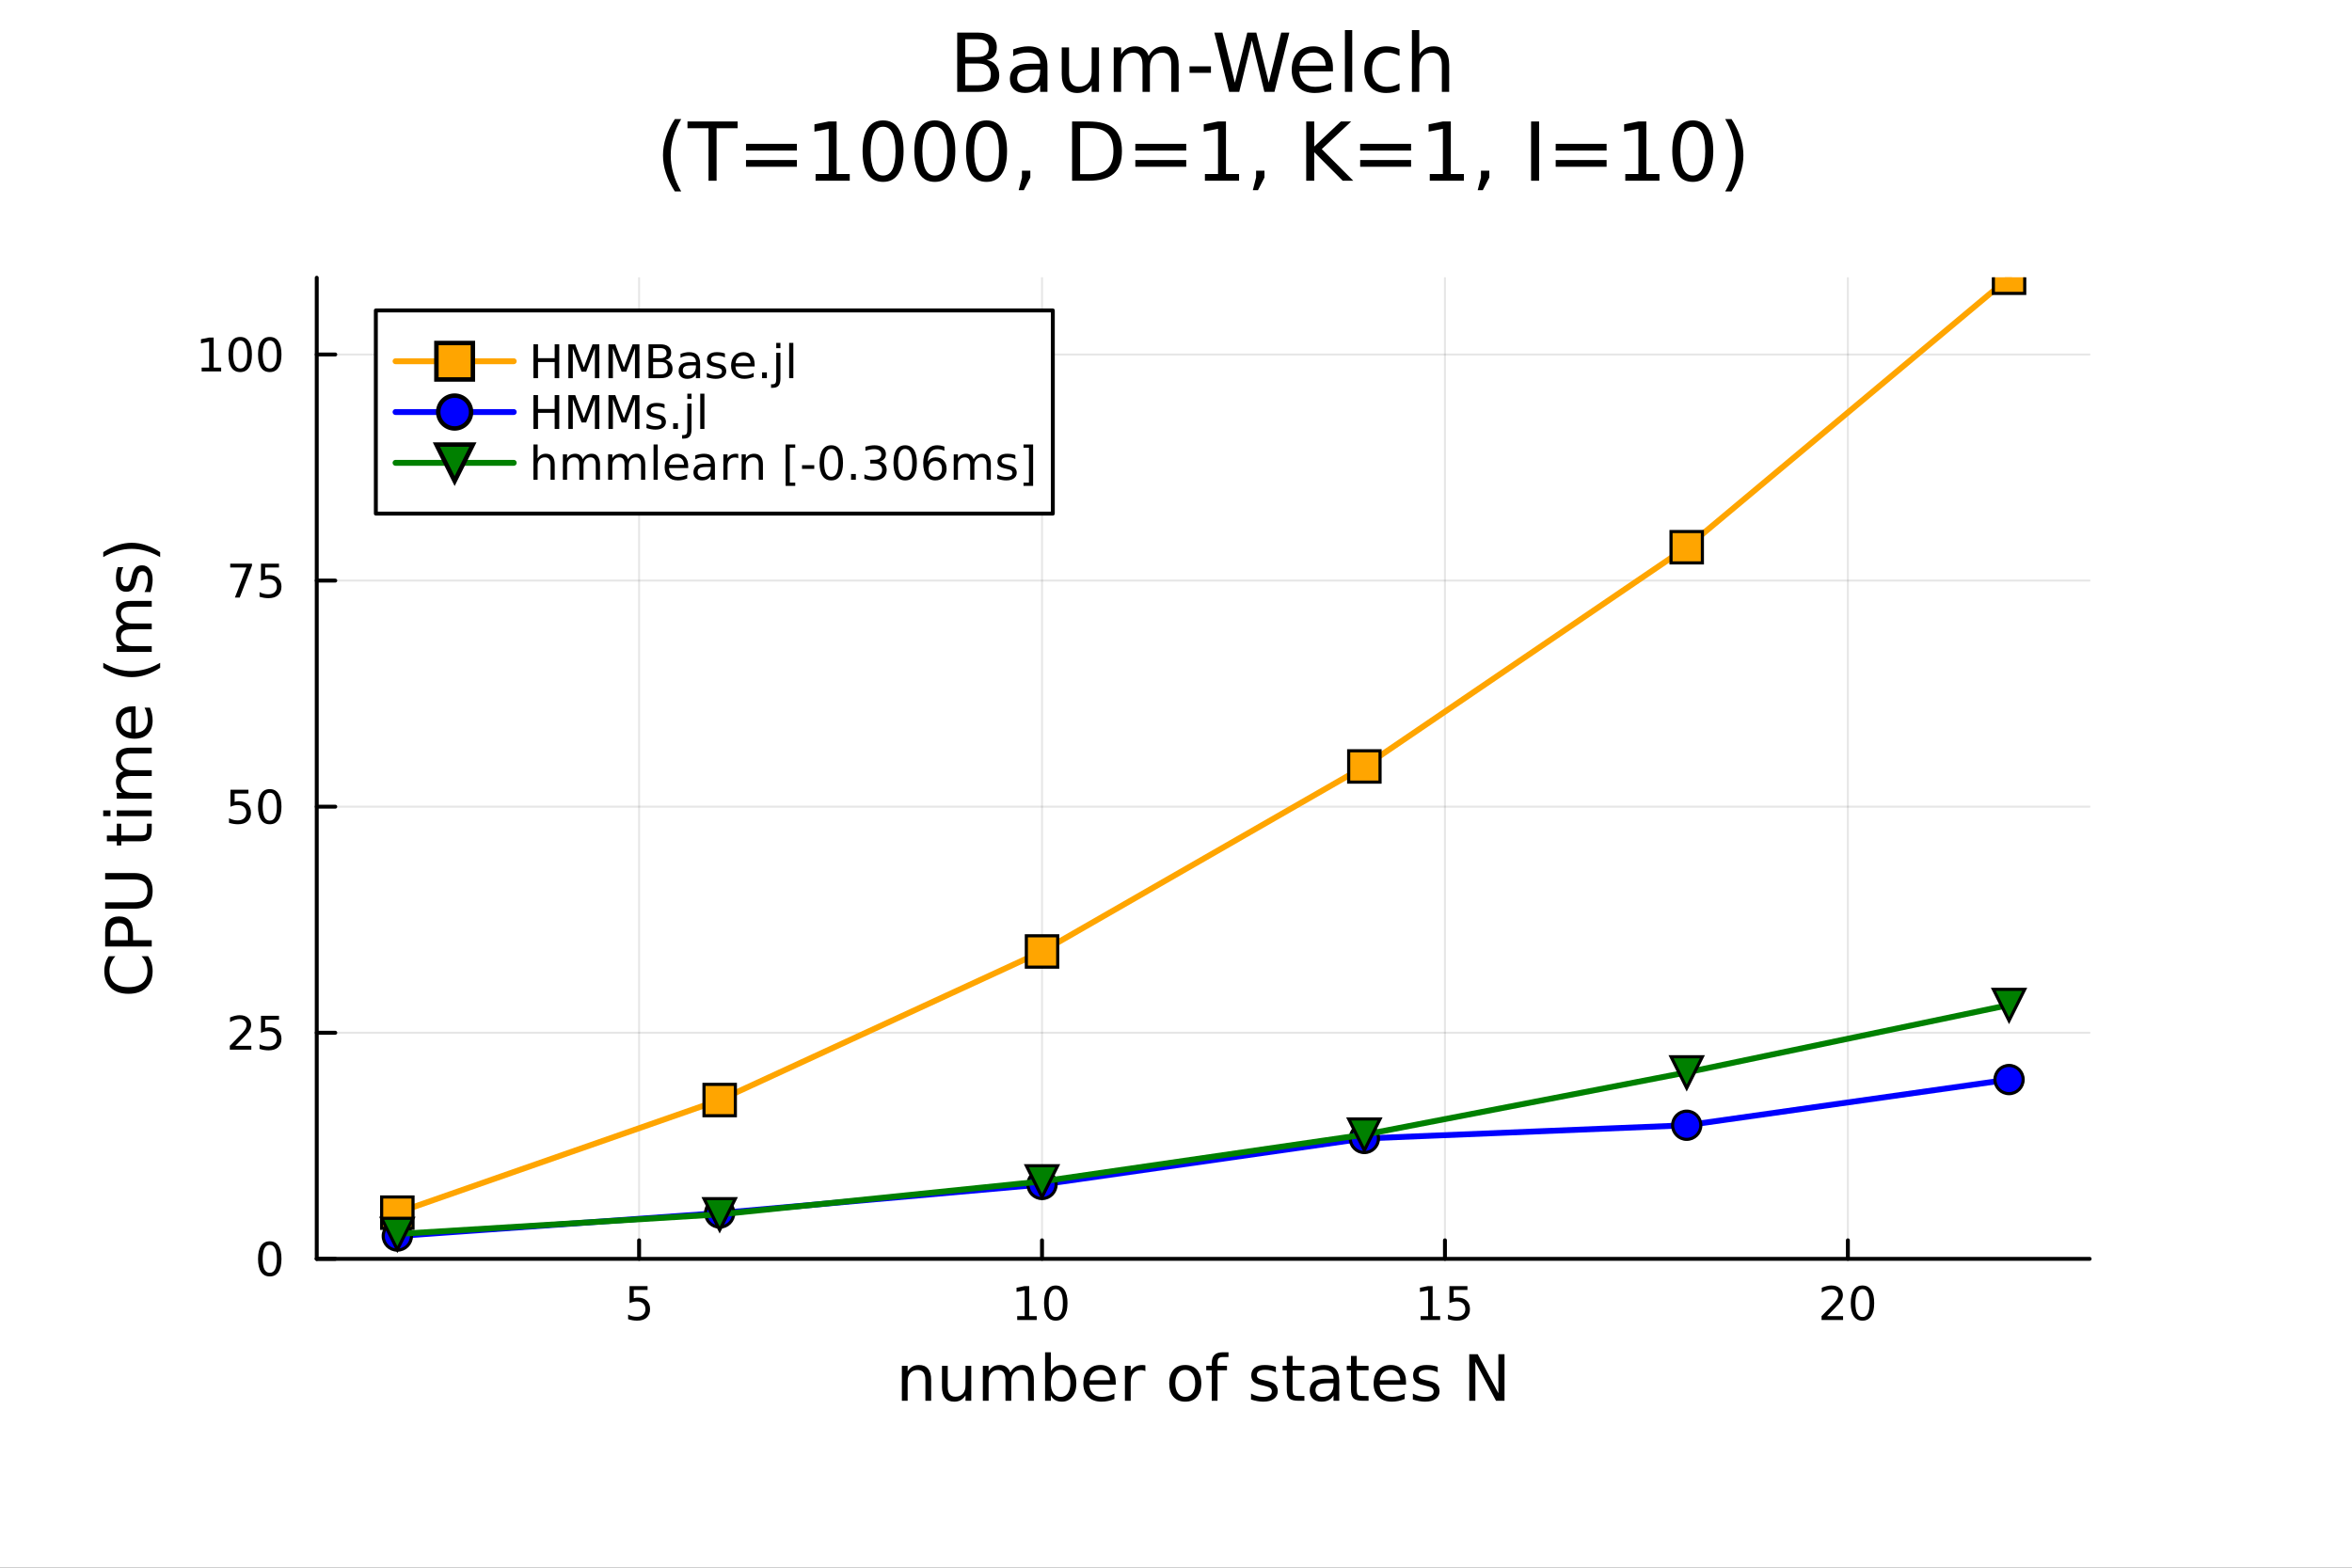 <?xml version="1.0" encoding="utf-8"?>
<svg xmlns="http://www.w3.org/2000/svg" xmlns:xlink="http://www.w3.org/1999/xlink" width="600" height="400" viewBox="0 0 2400 1600">
<rect x="0" y="0" width="2400" height="1600" fill="#333333" stroke="none"/>
<defs>
  <clipPath id="clip460">
    <rect x="0" y="0" width="2400" height="1600"/>
  </clipPath>
</defs>
<path clip-path="url(#clip460)" d="M0 1600 L2400 1600 L2400 0 L0 0  Z" fill="#ffffff" fill-rule="evenodd" fill-opacity="1"/>
<defs>
  <clipPath id="clip461">
    <rect x="480" y="0" width="1681" height="1600"/>
  </clipPath>
</defs>
<path clip-path="url(#clip460)" d="M323.213 1284.79 L2132.28 1284.79 L2132.28 283.465 L323.213 283.465  Z" fill="#ffffff" fill-rule="evenodd" fill-opacity="1"/>
<defs>
  <clipPath id="clip462">
    <rect x="323" y="283" width="1810" height="1002"/>
  </clipPath>
</defs>
<polyline clip-path="url(#clip462)" style="stroke:#000000; stroke-linecap:round; stroke-linejoin:round; stroke-width:2; stroke-opacity:0.1; fill:none" points="652.135,1284.79 652.135,283.465 "/>
<polyline clip-path="url(#clip462)" style="stroke:#000000; stroke-linecap:round; stroke-linejoin:round; stroke-width:2; stroke-opacity:0.1; fill:none" points="1063.29,1284.79 1063.29,283.465 "/>
<polyline clip-path="url(#clip462)" style="stroke:#000000; stroke-linecap:round; stroke-linejoin:round; stroke-width:2; stroke-opacity:0.1; fill:none" points="1474.44,1284.79 1474.44,283.465 "/>
<polyline clip-path="url(#clip462)" style="stroke:#000000; stroke-linecap:round; stroke-linejoin:round; stroke-width:2; stroke-opacity:0.1; fill:none" points="1885.59,1284.79 1885.59,283.465 "/>
<polyline clip-path="url(#clip460)" style="stroke:#000000; stroke-linecap:round; stroke-linejoin:round; stroke-width:4; stroke-opacity:1; fill:none" points="323.213,1284.79 2132.28,1284.79 "/>
<polyline clip-path="url(#clip460)" style="stroke:#000000; stroke-linecap:round; stroke-linejoin:round; stroke-width:4; stroke-opacity:1; fill:none" points="652.135,1284.79 652.135,1265.89 "/>
<polyline clip-path="url(#clip460)" style="stroke:#000000; stroke-linecap:round; stroke-linejoin:round; stroke-width:4; stroke-opacity:1; fill:none" points="1063.29,1284.79 1063.29,1265.89 "/>
<polyline clip-path="url(#clip460)" style="stroke:#000000; stroke-linecap:round; stroke-linejoin:round; stroke-width:4; stroke-opacity:1; fill:none" points="1474.44,1284.79 1474.44,1265.89 "/>
<polyline clip-path="url(#clip460)" style="stroke:#000000; stroke-linecap:round; stroke-linejoin:round; stroke-width:4; stroke-opacity:1; fill:none" points="1885.59,1284.79 1885.59,1265.89 "/>
<path clip-path="url(#clip460)" d="M642.412 1312.63 L660.769 1312.63 L660.769 1316.56 L646.695 1316.56 L646.695 1325.03 Q647.713 1324.69 648.732 1324.53 Q649.75 1324.34 650.769 1324.34 Q656.556 1324.34 659.935 1327.51 Q663.315 1330.68 663.315 1336.1 Q663.315 1341.68 659.843 1344.78 Q656.371 1347.86 650.051 1347.86 Q647.875 1347.86 645.607 1347.49 Q643.361 1347.12 640.954 1346.38 L640.954 1341.68 Q643.037 1342.81 645.26 1343.37 Q647.482 1343.92 649.959 1343.92 Q653.963 1343.92 656.301 1341.82 Q658.639 1339.71 658.639 1336.1 Q658.639 1332.49 656.301 1330.38 Q653.963 1328.28 649.959 1328.28 Q648.084 1328.28 646.209 1328.69 Q644.357 1329.11 642.412 1329.99 L642.412 1312.63 Z" fill="#000000" fill-rule="nonzero" fill-opacity="1" /><path clip-path="url(#clip460)" d="M1037.97 1343.25 L1045.61 1343.25 L1045.61 1316.89 L1037.3 1318.55 L1037.3 1314.29 L1045.57 1312.63 L1050.24 1312.63 L1050.24 1343.25 L1057.88 1343.25 L1057.88 1347.19 L1037.97 1347.19 L1037.97 1343.25 Z" fill="#000000" fill-rule="nonzero" fill-opacity="1" /><path clip-path="url(#clip460)" d="M1077.33 1315.71 Q1073.72 1315.71 1071.89 1319.27 Q1070.08 1322.81 1070.08 1329.94 Q1070.08 1337.05 1071.89 1340.61 Q1073.72 1344.16 1077.33 1344.16 Q1080.96 1344.16 1082.77 1340.61 Q1084.59 1337.05 1084.59 1329.94 Q1084.59 1322.81 1082.77 1319.27 Q1080.96 1315.71 1077.33 1315.71 M1077.33 1312 Q1083.14 1312 1086.19 1316.61 Q1089.27 1321.19 1089.27 1329.94 Q1089.27 1338.67 1086.19 1343.28 Q1083.14 1347.86 1077.33 1347.86 Q1071.52 1347.86 1068.44 1343.28 Q1065.38 1338.67 1065.38 1329.94 Q1065.38 1321.19 1068.44 1316.61 Q1071.52 1312 1077.33 1312 Z" fill="#000000" fill-rule="nonzero" fill-opacity="1" /><path clip-path="url(#clip460)" d="M1449.62 1343.25 L1457.26 1343.25 L1457.26 1316.89 L1448.95 1318.55 L1448.95 1314.29 L1457.22 1312.63 L1461.89 1312.63 L1461.89 1343.25 L1469.53 1343.25 L1469.53 1347.19 L1449.62 1347.19 L1449.62 1343.25 Z" fill="#000000" fill-rule="nonzero" fill-opacity="1" /><path clip-path="url(#clip460)" d="M1479.02 1312.63 L1497.38 1312.63 L1497.38 1316.56 L1483.31 1316.56 L1483.31 1325.03 Q1484.32 1324.69 1485.34 1324.53 Q1486.36 1324.34 1487.38 1324.34 Q1493.17 1324.34 1496.55 1327.51 Q1499.93 1330.68 1499.93 1336.1 Q1499.93 1341.68 1496.45 1344.78 Q1492.98 1347.86 1486.66 1347.86 Q1484.49 1347.86 1482.22 1347.49 Q1479.97 1347.12 1477.56 1346.38 L1477.56 1341.68 Q1479.65 1342.81 1481.87 1343.37 Q1484.09 1343.92 1486.57 1343.92 Q1490.57 1343.92 1492.91 1341.82 Q1495.25 1339.71 1495.25 1336.1 Q1495.25 1332.49 1492.91 1330.38 Q1490.57 1328.28 1486.57 1328.28 Q1484.69 1328.28 1482.82 1328.69 Q1480.97 1329.11 1479.02 1329.99 L1479.02 1312.63 Z" fill="#000000" fill-rule="nonzero" fill-opacity="1" /><path clip-path="url(#clip460)" d="M1864.37 1343.25 L1880.68 1343.25 L1880.68 1347.19 L1858.74 1347.19 L1858.74 1343.25 Q1861.4 1340.5 1865.99 1335.87 Q1870.59 1331.22 1871.77 1329.87 Q1874.02 1327.35 1874.9 1325.61 Q1875.8 1323.85 1875.8 1322.16 Q1875.8 1319.41 1873.86 1317.67 Q1871.93 1315.94 1868.83 1315.94 Q1866.63 1315.94 1864.18 1316.7 Q1861.75 1317.47 1858.97 1319.02 L1858.97 1314.29 Q1861.8 1313.16 1864.25 1312.58 Q1866.7 1312 1868.74 1312 Q1874.11 1312 1877.3 1314.69 Q1880.5 1317.37 1880.5 1321.86 Q1880.5 1323.99 1879.69 1325.91 Q1878.9 1327.81 1876.8 1330.41 Q1876.22 1331.08 1873.12 1334.29 Q1870.01 1337.49 1864.37 1343.25 Z" fill="#000000" fill-rule="nonzero" fill-opacity="1" /><path clip-path="url(#clip460)" d="M1900.5 1315.71 Q1896.89 1315.71 1895.06 1319.27 Q1893.25 1322.81 1893.25 1329.94 Q1893.25 1337.05 1895.06 1340.61 Q1896.89 1344.16 1900.5 1344.16 Q1904.13 1344.16 1905.94 1340.61 Q1907.77 1337.05 1907.77 1329.94 Q1907.77 1322.81 1905.94 1319.27 Q1904.13 1315.71 1900.5 1315.71 M1900.5 1312 Q1906.31 1312 1909.37 1316.61 Q1912.44 1321.19 1912.44 1329.94 Q1912.44 1338.67 1909.37 1343.28 Q1906.31 1347.86 1900.5 1347.86 Q1894.69 1347.86 1891.61 1343.28 Q1888.55 1338.67 1888.55 1329.94 Q1888.55 1321.19 1891.61 1316.61 Q1894.69 1312 1900.5 1312 Z" fill="#000000" fill-rule="nonzero" fill-opacity="1" /><path clip-path="url(#clip460)" d="M950.14 1408.14 L950.14 1429.65 L944.283 1429.65 L944.283 1408.33 Q944.283 1403.27 942.31 1400.75 Q940.336 1398.24 936.39 1398.24 Q931.647 1398.24 928.91 1401.26 Q926.173 1404.28 926.173 1409.5 L926.173 1429.65 L920.284 1429.65 L920.284 1394 L926.173 1394 L926.173 1399.54 Q928.273 1396.33 931.106 1394.74 Q933.971 1393.14 937.695 1393.14 Q943.838 1393.14 946.989 1396.96 Q950.14 1400.75 950.14 1408.14 Z" fill="#000000" fill-rule="nonzero" fill-opacity="1" /><path clip-path="url(#clip460)" d="M961.216 1415.58 L961.216 1394 L967.072 1394 L967.072 1415.36 Q967.072 1420.42 969.046 1422.97 Q971.019 1425.48 974.966 1425.48 Q979.708 1425.48 982.446 1422.46 Q985.215 1419.43 985.215 1414.21 L985.215 1394 L991.071 1394 L991.071 1429.65 L985.215 1429.65 L985.215 1424.18 Q983.082 1427.42 980.249 1429.01 Q977.448 1430.57 973.725 1430.57 Q967.582 1430.57 964.399 1426.76 Q961.216 1422.94 961.216 1415.58 M975.953 1393.14 L975.953 1393.14 Z" fill="#000000" fill-rule="nonzero" fill-opacity="1" /><path clip-path="url(#clip460)" d="M1030.89 1400.85 Q1033.08 1396.9 1036.14 1395.02 Q1039.2 1393.14 1043.33 1393.14 Q1048.9 1393.14 1051.93 1397.06 Q1054.95 1400.94 1054.95 1408.14 L1054.95 1429.65 L1049.06 1429.65 L1049.06 1408.33 Q1049.06 1403.2 1047.25 1400.72 Q1045.43 1398.24 1041.71 1398.24 Q1037.16 1398.24 1034.52 1401.26 Q1031.88 1404.28 1031.88 1409.5 L1031.88 1429.65 L1025.99 1429.65 L1025.99 1408.33 Q1025.99 1403.17 1024.17 1400.72 Q1022.36 1398.24 1018.57 1398.24 Q1014.08 1398.24 1011.44 1401.29 Q1008.8 1404.32 1008.8 1409.5 L1008.8 1429.65 L1002.91 1429.65 L1002.91 1394 L1008.8 1394 L1008.8 1399.54 Q1010.8 1396.26 1013.61 1394.7 Q1016.41 1393.14 1020.26 1393.14 Q1024.14 1393.14 1026.85 1395.12 Q1029.58 1397.09 1030.89 1400.85 Z" fill="#000000" fill-rule="nonzero" fill-opacity="1" /><path clip-path="url(#clip460)" d="M1092.22 1411.86 Q1092.22 1405.4 1089.55 1401.74 Q1086.91 1398.05 1082.26 1398.05 Q1077.61 1398.05 1074.94 1401.74 Q1072.3 1405.4 1072.3 1411.86 Q1072.3 1418.32 1074.94 1422.01 Q1077.61 1425.67 1082.26 1425.67 Q1086.91 1425.67 1089.55 1422.01 Q1092.22 1418.32 1092.22 1411.86 M1072.3 1399.41 Q1074.14 1396.23 1076.94 1394.7 Q1079.78 1393.14 1083.69 1393.14 Q1090.19 1393.14 1094.23 1398.3 Q1098.3 1403.46 1098.3 1411.86 Q1098.3 1420.26 1094.23 1425.42 Q1090.19 1430.57 1083.69 1430.57 Q1079.78 1430.57 1076.94 1429.05 Q1074.14 1427.49 1072.3 1424.3 L1072.3 1429.65 L1066.41 1429.65 L1066.41 1380.13 L1072.3 1380.13 L1072.3 1399.41 Z" fill="#000000" fill-rule="nonzero" fill-opacity="1" /><path clip-path="url(#clip460)" d="M1138.5 1410.36 L1138.5 1413.23 L1111.57 1413.23 Q1111.96 1419.28 1115.2 1422.46 Q1118.48 1425.61 1124.31 1425.61 Q1127.68 1425.61 1130.83 1424.78 Q1134.01 1423.95 1137.13 1422.3 L1137.13 1427.84 Q1133.98 1429.17 1130.67 1429.87 Q1127.36 1430.57 1123.96 1430.57 Q1115.43 1430.57 1110.43 1425.61 Q1105.46 1420.64 1105.46 1412.18 Q1105.46 1403.42 1110.17 1398.3 Q1114.92 1393.14 1122.94 1393.14 Q1130.13 1393.14 1134.3 1397.79 Q1138.5 1402.41 1138.5 1410.36 M1132.64 1408.64 Q1132.58 1403.84 1129.94 1400.97 Q1127.33 1398.11 1123 1398.11 Q1118.1 1398.11 1115.14 1400.88 Q1112.21 1403.65 1111.76 1408.68 L1132.64 1408.64 Z" fill="#000000" fill-rule="nonzero" fill-opacity="1" /><path clip-path="url(#clip460)" d="M1168.77 1399.48 Q1167.78 1398.91 1166.61 1398.65 Q1165.46 1398.36 1164.06 1398.36 Q1159.09 1398.36 1156.42 1401.61 Q1153.78 1404.83 1153.78 1410.87 L1153.78 1429.65 L1147.89 1429.65 L1147.89 1394 L1153.78 1394 L1153.78 1399.54 Q1155.62 1396.3 1158.58 1394.74 Q1161.54 1393.14 1165.78 1393.14 Q1166.38 1393.14 1167.11 1393.24 Q1167.85 1393.3 1168.74 1393.46 L1168.77 1399.48 Z" fill="#000000" fill-rule="nonzero" fill-opacity="1" /><path clip-path="url(#clip460)" d="M1209.45 1398.11 Q1204.74 1398.11 1202 1401.8 Q1199.26 1405.46 1199.26 1411.86 Q1199.26 1418.26 1201.97 1421.95 Q1204.7 1425.61 1209.45 1425.61 Q1214.13 1425.61 1216.86 1421.92 Q1219.6 1418.22 1219.6 1411.86 Q1219.6 1405.53 1216.86 1401.83 Q1214.13 1398.11 1209.45 1398.11 M1209.45 1393.14 Q1217.09 1393.14 1221.45 1398.11 Q1225.81 1403.07 1225.81 1411.86 Q1225.81 1420.61 1221.45 1425.61 Q1217.09 1430.57 1209.45 1430.57 Q1201.78 1430.57 1197.42 1425.61 Q1193.09 1420.61 1193.09 1411.86 Q1193.09 1403.07 1197.42 1398.11 Q1201.78 1393.14 1209.45 1393.14 Z" fill="#000000" fill-rule="nonzero" fill-opacity="1" /><path clip-path="url(#clip460)" d="M1253.56 1380.13 L1253.56 1385 L1247.96 1385 Q1244.81 1385 1243.57 1386.27 Q1242.36 1387.54 1242.36 1390.85 L1242.36 1394 L1252 1394 L1252 1398.55 L1242.36 1398.55 L1242.36 1429.65 L1236.47 1429.65 L1236.47 1398.55 L1230.87 1398.55 L1230.87 1394 L1236.47 1394 L1236.47 1391.52 Q1236.47 1385.57 1239.24 1382.86 Q1242.01 1380.13 1248.02 1380.13 L1253.56 1380.13 Z" fill="#000000" fill-rule="nonzero" fill-opacity="1" /><path clip-path="url(#clip460)" d="M1301.91 1395.05 L1301.91 1400.59 Q1299.43 1399.32 1296.75 1398.68 Q1294.08 1398.05 1291.21 1398.05 Q1286.85 1398.05 1284.66 1399.38 Q1282.49 1400.72 1282.49 1403.39 Q1282.49 1405.43 1284.05 1406.61 Q1285.61 1407.75 1290.32 1408.8 L1292.33 1409.25 Q1298.57 1410.59 1301.18 1413.04 Q1303.82 1415.46 1303.82 1419.82 Q1303.82 1424.78 1299.87 1427.68 Q1295.96 1430.57 1289.08 1430.57 Q1286.22 1430.57 1283.1 1430 Q1280.01 1429.46 1276.57 1428.35 L1276.57 1422.3 Q1279.82 1423.99 1282.97 1424.85 Q1286.12 1425.67 1289.21 1425.67 Q1293.35 1425.67 1295.57 1424.27 Q1297.8 1422.84 1297.8 1420.26 Q1297.8 1417.87 1296.18 1416.6 Q1294.59 1415.33 1289.15 1414.15 L1287.11 1413.67 Q1281.67 1412.53 1279.25 1410.17 Q1276.83 1407.79 1276.83 1403.65 Q1276.83 1398.62 1280.39 1395.88 Q1283.96 1393.14 1290.51 1393.14 Q1293.76 1393.14 1296.62 1393.62 Q1299.49 1394.1 1301.91 1395.05 Z" fill="#000000" fill-rule="nonzero" fill-opacity="1" /><path clip-path="url(#clip460)" d="M1318.94 1383.88 L1318.94 1394 L1331 1394 L1331 1398.55 L1318.94 1398.55 L1318.94 1417.91 Q1318.94 1422.27 1320.11 1423.51 Q1321.32 1424.75 1324.98 1424.75 L1331 1424.75 L1331 1429.65 L1324.98 1429.65 Q1318.2 1429.65 1315.63 1427.14 Q1313.05 1424.59 1313.05 1417.91 L1313.05 1398.55 L1308.75 1398.55 L1308.75 1394 L1313.05 1394 L1313.05 1383.88 L1318.94 1383.88 Z" fill="#000000" fill-rule="nonzero" fill-opacity="1" /><path clip-path="url(#clip460)" d="M1354.9 1411.73 Q1347.81 1411.73 1345.07 1413.36 Q1342.33 1414.98 1342.33 1418.89 Q1342.33 1422.01 1344.37 1423.86 Q1346.44 1425.67 1349.97 1425.67 Q1354.84 1425.67 1357.77 1422.24 Q1360.73 1418.77 1360.73 1413.04 L1360.73 1411.73 L1354.9 1411.73 M1366.58 1409.31 L1366.58 1429.65 L1360.73 1429.65 L1360.73 1424.24 Q1358.72 1427.49 1355.73 1429.05 Q1352.74 1430.57 1348.41 1430.57 Q1342.94 1430.57 1339.69 1427.52 Q1336.47 1424.43 1336.47 1419.28 Q1336.47 1413.26 1340.48 1410.2 Q1344.53 1407.15 1352.52 1407.15 L1360.73 1407.15 L1360.73 1406.58 Q1360.73 1402.53 1358.05 1400.34 Q1355.41 1398.11 1350.61 1398.11 Q1347.55 1398.11 1344.65 1398.84 Q1341.76 1399.57 1339.08 1401.04 L1339.08 1395.63 Q1342.3 1394.39 1345.32 1393.78 Q1348.35 1393.14 1351.21 1393.14 Q1358.95 1393.14 1362.76 1397.15 Q1366.58 1401.16 1366.58 1409.31 Z" fill="#000000" fill-rule="nonzero" fill-opacity="1" /><path clip-path="url(#clip460)" d="M1384.44 1383.88 L1384.44 1394 L1396.5 1394 L1396.5 1398.55 L1384.44 1398.55 L1384.44 1417.91 Q1384.44 1422.27 1385.62 1423.51 Q1386.83 1424.75 1390.49 1424.75 L1396.5 1424.75 L1396.5 1429.65 L1390.49 1429.65 Q1383.71 1429.65 1381.13 1427.14 Q1378.55 1424.59 1378.55 1417.91 L1378.55 1398.55 L1374.25 1398.55 L1374.25 1394 L1378.55 1394 L1378.55 1383.88 L1384.44 1383.88 Z" fill="#000000" fill-rule="nonzero" fill-opacity="1" /><path clip-path="url(#clip460)" d="M1434.7 1410.36 L1434.7 1413.23 L1407.77 1413.23 Q1408.15 1419.28 1411.4 1422.46 Q1414.68 1425.61 1420.5 1425.61 Q1423.88 1425.61 1427.03 1424.78 Q1430.21 1423.95 1433.33 1422.3 L1433.33 1427.84 Q1430.18 1429.17 1426.87 1429.87 Q1423.56 1430.57 1420.15 1430.57 Q1411.62 1430.57 1406.62 1425.61 Q1401.66 1420.64 1401.66 1412.18 Q1401.66 1403.42 1406.37 1398.3 Q1411.11 1393.14 1419.13 1393.14 Q1426.33 1393.14 1430.5 1397.79 Q1434.7 1402.41 1434.7 1410.36 M1428.84 1408.64 Q1428.78 1403.84 1426.14 1400.97 Q1423.53 1398.11 1419.2 1398.11 Q1414.3 1398.11 1411.34 1400.88 Q1408.41 1403.65 1407.96 1408.68 L1428.84 1408.64 Z" fill="#000000" fill-rule="nonzero" fill-opacity="1" /><path clip-path="url(#clip460)" d="M1467.03 1395.05 L1467.03 1400.59 Q1464.55 1399.32 1461.88 1398.68 Q1459.21 1398.05 1456.34 1398.05 Q1451.98 1398.05 1449.78 1399.38 Q1447.62 1400.72 1447.62 1403.39 Q1447.62 1405.43 1449.18 1406.61 Q1450.74 1407.75 1455.45 1408.8 L1457.45 1409.25 Q1463.69 1410.59 1466.3 1413.04 Q1468.94 1415.46 1468.94 1419.82 Q1468.94 1424.78 1465 1427.68 Q1461.08 1430.57 1454.21 1430.57 Q1451.34 1430.57 1448.22 1430 Q1445.14 1429.46 1441.7 1428.35 L1441.7 1422.3 Q1444.95 1423.99 1448.1 1424.85 Q1451.25 1425.67 1454.34 1425.67 Q1458.47 1425.67 1460.7 1424.27 Q1462.93 1422.84 1462.93 1420.26 Q1462.93 1417.87 1461.31 1416.6 Q1459.71 1415.33 1454.27 1414.15 L1452.23 1413.67 Q1446.79 1412.53 1444.37 1410.17 Q1441.95 1407.79 1441.95 1403.65 Q1441.95 1398.62 1445.52 1395.88 Q1449.08 1393.14 1455.64 1393.14 Q1458.89 1393.14 1461.75 1393.62 Q1464.62 1394.1 1467.03 1395.05 Z" fill="#000000" fill-rule="nonzero" fill-opacity="1" /><path clip-path="url(#clip460)" d="M1499.25 1382.13 L1507.9 1382.13 L1528.97 1421.89 L1528.97 1382.13 L1535.21 1382.13 L1535.21 1429.65 L1526.55 1429.65 L1505.48 1389.9 L1505.48 1429.65 L1499.25 1429.65 L1499.25 1382.13 Z" fill="#000000" fill-rule="nonzero" fill-opacity="1" /><polyline clip-path="url(#clip462)" style="stroke:#000000; stroke-linecap:round; stroke-linejoin:round; stroke-width:2; stroke-opacity:0.1; fill:none" points="323.213,1284.79 2132.28,1284.79 "/>
<polyline clip-path="url(#clip462)" style="stroke:#000000; stroke-linecap:round; stroke-linejoin:round; stroke-width:2; stroke-opacity:0.1; fill:none" points="323.213,1054.04 2132.28,1054.04 "/>
<polyline clip-path="url(#clip462)" style="stroke:#000000; stroke-linecap:round; stroke-linejoin:round; stroke-width:2; stroke-opacity:0.1; fill:none" points="323.213,823.297 2132.28,823.297 "/>
<polyline clip-path="url(#clip462)" style="stroke:#000000; stroke-linecap:round; stroke-linejoin:round; stroke-width:2; stroke-opacity:0.1; fill:none" points="323.213,592.551 2132.28,592.551 "/>
<polyline clip-path="url(#clip462)" style="stroke:#000000; stroke-linecap:round; stroke-linejoin:round; stroke-width:2; stroke-opacity:0.1; fill:none" points="323.213,361.806 2132.28,361.806 "/>
<polyline clip-path="url(#clip460)" style="stroke:#000000; stroke-linecap:round; stroke-linejoin:round; stroke-width:4; stroke-opacity:1; fill:none" points="323.213,1284.79 323.213,283.465 "/>
<polyline clip-path="url(#clip460)" style="stroke:#000000; stroke-linecap:round; stroke-linejoin:round; stroke-width:4; stroke-opacity:1; fill:none" points="323.213,1284.79 342.11,1284.79 "/>
<polyline clip-path="url(#clip460)" style="stroke:#000000; stroke-linecap:round; stroke-linejoin:round; stroke-width:4; stroke-opacity:1; fill:none" points="323.213,1054.04 342.11,1054.04 "/>
<polyline clip-path="url(#clip460)" style="stroke:#000000; stroke-linecap:round; stroke-linejoin:round; stroke-width:4; stroke-opacity:1; fill:none" points="323.213,823.297 342.11,823.297 "/>
<polyline clip-path="url(#clip460)" style="stroke:#000000; stroke-linecap:round; stroke-linejoin:round; stroke-width:4; stroke-opacity:1; fill:none" points="323.213,592.551 342.11,592.551 "/>
<polyline clip-path="url(#clip460)" style="stroke:#000000; stroke-linecap:round; stroke-linejoin:round; stroke-width:4; stroke-opacity:1; fill:none" points="323.213,361.806 342.11,361.806 "/>
<path clip-path="url(#clip460)" d="M275.268 1270.59 Q271.657 1270.59 269.828 1274.15 Q268.023 1277.69 268.023 1284.82 Q268.023 1291.93 269.828 1295.49 Q271.657 1299.04 275.268 1299.04 Q278.902 1299.04 280.708 1295.49 Q282.537 1291.93 282.537 1284.82 Q282.537 1277.69 280.708 1274.15 Q278.902 1270.59 275.268 1270.59 M275.268 1266.88 Q281.078 1266.88 284.134 1271.49 Q287.213 1276.07 287.213 1284.82 Q287.213 1293.55 284.134 1298.16 Q281.078 1302.74 275.268 1302.74 Q269.458 1302.74 266.379 1298.16 Q263.324 1293.55 263.324 1284.82 Q263.324 1276.07 266.379 1271.49 Q269.458 1266.88 275.268 1266.88 Z" fill="#000000" fill-rule="nonzero" fill-opacity="1" /><path clip-path="url(#clip460)" d="M240.13 1067.39 L256.449 1067.39 L256.449 1071.32 L234.505 1071.32 L234.505 1067.39 Q237.167 1064.63 241.75 1060 Q246.356 1055.35 247.537 1054.01 Q249.782 1051.48 250.662 1049.75 Q251.565 1047.99 251.565 1046.3 Q251.565 1043.54 249.62 1041.81 Q247.699 1040.07 244.597 1040.07 Q242.398 1040.07 239.944 1040.84 Q237.514 1041.6 234.736 1043.15 L234.736 1038.43 Q237.56 1037.29 240.014 1036.72 Q242.467 1036.14 244.504 1036.14 Q249.875 1036.14 253.069 1038.82 Q256.264 1041.51 256.264 1046 Q256.264 1048.13 255.454 1050.05 Q254.666 1051.95 252.56 1054.54 Q251.981 1055.21 248.879 1058.43 Q245.778 1061.62 240.13 1067.39 Z" fill="#000000" fill-rule="nonzero" fill-opacity="1" /><path clip-path="url(#clip460)" d="M266.31 1036.76 L284.666 1036.76 L284.666 1040.7 L270.592 1040.7 L270.592 1049.17 Q271.611 1048.82 272.629 1048.66 Q273.648 1048.48 274.666 1048.48 Q280.453 1048.48 283.833 1051.65 Q287.213 1054.82 287.213 1060.23 Q287.213 1065.81 283.74 1068.91 Q280.268 1071.99 273.949 1071.99 Q271.773 1071.99 269.504 1071.62 Q267.259 1071.25 264.852 1070.51 L264.852 1065.81 Q266.935 1066.95 269.157 1067.5 Q271.379 1068.06 273.856 1068.06 Q277.861 1068.06 280.199 1065.95 Q282.537 1063.85 282.537 1060.23 Q282.537 1056.62 280.199 1054.52 Q277.861 1052.41 273.856 1052.41 Q271.981 1052.41 270.106 1052.83 Q268.254 1053.24 266.31 1054.12 L266.31 1036.76 Z" fill="#000000" fill-rule="nonzero" fill-opacity="1" /><path clip-path="url(#clip460)" d="M235.153 806.017 L253.509 806.017 L253.509 809.952 L239.435 809.952 L239.435 818.424 Q240.454 818.077 241.472 817.915 Q242.491 817.73 243.509 817.73 Q249.296 817.73 252.676 820.901 Q256.055 824.072 256.055 829.489 Q256.055 835.068 252.583 838.169 Q249.111 841.248 242.792 841.248 Q240.616 841.248 238.347 840.878 Q236.102 840.507 233.694 839.767 L233.694 835.068 Q235.778 836.202 238 836.757 Q240.222 837.313 242.699 837.313 Q246.704 837.313 249.042 835.206 Q251.379 833.1 251.379 829.489 Q251.379 825.878 249.042 823.771 Q246.704 821.665 242.699 821.665 Q240.824 821.665 238.949 822.082 Q237.097 822.498 235.153 823.378 L235.153 806.017 Z" fill="#000000" fill-rule="nonzero" fill-opacity="1" /><path clip-path="url(#clip460)" d="M275.268 809.095 Q271.657 809.095 269.828 812.66 Q268.023 816.202 268.023 823.332 Q268.023 830.438 269.828 834.003 Q271.657 837.544 275.268 837.544 Q278.902 837.544 280.708 834.003 Q282.537 830.438 282.537 823.332 Q282.537 816.202 280.708 812.66 Q278.902 809.095 275.268 809.095 M275.268 805.392 Q281.078 805.392 284.134 809.998 Q287.213 814.582 287.213 823.332 Q287.213 832.058 284.134 836.665 Q281.078 841.248 275.268 841.248 Q269.458 841.248 266.379 836.665 Q263.324 832.058 263.324 823.332 Q263.324 814.582 266.379 809.998 Q269.458 805.392 275.268 805.392 Z" fill="#000000" fill-rule="nonzero" fill-opacity="1" /><path clip-path="url(#clip460)" d="M234.921 575.271 L257.143 575.271 L257.143 577.262 L244.597 609.831 L239.713 609.831 L251.518 579.207 L234.921 579.207 L234.921 575.271 Z" fill="#000000" fill-rule="nonzero" fill-opacity="1" /><path clip-path="url(#clip460)" d="M266.31 575.271 L284.666 575.271 L284.666 579.207 L270.592 579.207 L270.592 587.679 Q271.611 587.332 272.629 587.17 Q273.648 586.984 274.666 586.984 Q280.453 586.984 283.833 590.156 Q287.213 593.327 287.213 598.744 Q287.213 604.322 283.74 607.424 Q280.268 610.503 273.949 610.503 Q271.773 610.503 269.504 610.132 Q267.259 609.762 264.852 609.021 L264.852 604.322 Q266.935 605.457 269.157 606.012 Q271.379 606.568 273.856 606.568 Q277.861 606.568 280.199 604.461 Q282.537 602.355 282.537 598.744 Q282.537 595.133 280.199 593.026 Q277.861 590.92 273.856 590.92 Q271.981 590.92 270.106 591.336 Q268.254 591.753 266.31 592.633 L266.31 575.271 Z" fill="#000000" fill-rule="nonzero" fill-opacity="1" /><path clip-path="url(#clip460)" d="M205.755 375.151 L213.394 375.151 L213.394 348.785 L205.083 350.452 L205.083 346.193 L213.347 344.526 L218.023 344.526 L218.023 375.151 L225.662 375.151 L225.662 379.086 L205.755 379.086 L205.755 375.151 Z" fill="#000000" fill-rule="nonzero" fill-opacity="1" /><path clip-path="url(#clip460)" d="M245.106 347.605 Q241.495 347.605 239.667 351.17 Q237.861 354.711 237.861 361.841 Q237.861 368.947 239.667 372.512 Q241.495 376.054 245.106 376.054 Q248.741 376.054 250.546 372.512 Q252.375 368.947 252.375 361.841 Q252.375 354.711 250.546 351.17 Q248.741 347.605 245.106 347.605 M245.106 343.901 Q250.916 343.901 253.972 348.508 Q257.051 353.091 257.051 361.841 Q257.051 370.568 253.972 375.174 Q250.916 379.757 245.106 379.757 Q239.296 379.757 236.218 375.174 Q233.162 370.568 233.162 361.841 Q233.162 353.091 236.218 348.508 Q239.296 343.901 245.106 343.901 Z" fill="#000000" fill-rule="nonzero" fill-opacity="1" /><path clip-path="url(#clip460)" d="M275.268 347.605 Q271.657 347.605 269.828 351.17 Q268.023 354.711 268.023 361.841 Q268.023 368.947 269.828 372.512 Q271.657 376.054 275.268 376.054 Q278.902 376.054 280.708 372.512 Q282.537 368.947 282.537 361.841 Q282.537 354.711 280.708 351.17 Q278.902 347.605 275.268 347.605 M275.268 343.901 Q281.078 343.901 284.134 348.508 Q287.213 353.091 287.213 361.841 Q287.213 370.568 284.134 375.174 Q281.078 379.757 275.268 379.757 Q269.458 379.757 266.379 375.174 Q263.324 370.568 263.324 361.841 Q263.324 353.091 266.379 348.508 Q269.458 343.901 275.268 343.901 Z" fill="#000000" fill-rule="nonzero" fill-opacity="1" /><path clip-path="url(#clip460)" d="M110.968 975.957 L117.747 975.957 Q114.723 979.203 113.228 982.895 Q111.732 986.555 111.732 990.693 Q111.732 998.841 116.729 1003.17 Q121.694 1007.5 131.115 1007.5 Q140.505 1007.5 145.502 1003.17 Q150.467 998.841 150.467 990.693 Q150.467 986.555 148.971 982.895 Q147.475 979.203 144.451 975.957 L151.167 975.957 Q153.459 979.33 154.605 983.118 Q155.75 986.874 155.75 991.075 Q155.75 1001.86 149.162 1008.07 Q142.542 1014.28 131.115 1014.28 Q119.657 1014.28 113.068 1008.07 Q106.448 1001.86 106.448 991.075 Q106.448 986.81 107.594 983.054 Q108.708 979.267 110.968 975.957 Z" fill="#000000" fill-rule="nonzero" fill-opacity="1" /><path clip-path="url(#clip460)" d="M112.591 959.597 L130.447 959.597 L130.447 951.512 Q130.447 947.024 128.123 944.574 Q125.8 942.123 121.503 942.123 Q117.238 942.123 114.914 944.574 Q112.591 947.024 112.591 951.512 L112.591 959.597 M107.307 966.026 L107.307 951.512 Q107.307 943.523 110.936 939.449 Q114.532 935.343 121.503 935.343 Q128.537 935.343 132.134 939.449 Q135.73 943.523 135.73 951.512 L135.73 959.597 L154.827 959.597 L154.827 966.026 L107.307 966.026 Z" fill="#000000" fill-rule="nonzero" fill-opacity="1" /><path clip-path="url(#clip460)" d="M107.307 927.45 L107.307 920.989 L136.176 920.989 Q143.815 920.989 147.189 918.22 Q150.531 915.451 150.531 909.244 Q150.531 903.069 147.189 900.3 Q143.815 897.531 136.176 897.531 L107.307 897.531 L107.307 891.07 L136.972 891.07 Q146.266 891.07 151.008 895.685 Q155.75 900.268 155.75 909.244 Q155.75 918.251 151.008 922.867 Q146.266 927.45 136.972 927.45 L107.307 927.45 Z" fill="#000000" fill-rule="nonzero" fill-opacity="1" /><path clip-path="url(#clip460)" d="M109.058 852.748 L119.179 852.748 L119.179 840.685 L123.731 840.685 L123.731 852.748 L143.083 852.748 Q147.443 852.748 148.685 851.571 Q149.926 850.361 149.926 846.701 L149.926 840.685 L154.827 840.685 L154.827 846.701 Q154.827 853.48 152.313 856.058 Q149.767 858.637 143.083 858.637 L123.731 858.637 L123.731 862.933 L119.179 862.933 L119.179 858.637 L109.058 858.637 L109.058 852.748 Z" fill="#000000" fill-rule="nonzero" fill-opacity="1" /><path clip-path="url(#clip460)" d="M119.179 832.983 L119.179 827.126 L154.827 827.126 L154.827 832.983 L119.179 832.983 M105.302 832.983 L105.302 827.126 L112.718 827.126 L112.718 832.983 L105.302 832.983 Z" fill="#000000" fill-rule="nonzero" fill-opacity="1" /><path clip-path="url(#clip460)" d="M126.023 787.118 Q122.076 784.922 120.198 781.866 Q118.32 778.811 118.32 774.673 Q118.32 769.103 122.235 766.079 Q126.118 763.055 133.311 763.055 L154.827 763.055 L154.827 768.944 L133.502 768.944 Q128.378 768.944 125.895 770.758 Q123.413 772.572 123.413 776.296 Q123.413 780.848 126.436 783.489 Q129.46 786.131 134.68 786.131 L154.827 786.131 L154.827 792.019 L133.502 792.019 Q128.346 792.019 125.895 793.834 Q123.413 795.648 123.413 799.436 Q123.413 803.923 126.468 806.565 Q129.492 809.207 134.68 809.207 L154.827 809.207 L154.827 815.095 L119.179 815.095 L119.179 809.207 L124.718 809.207 Q121.439 807.202 119.88 804.401 Q118.32 801.6 118.32 797.749 Q118.32 793.866 120.293 791.16 Q122.267 788.423 126.023 787.118 Z" fill="#000000" fill-rule="nonzero" fill-opacity="1" /><path clip-path="url(#clip460)" d="M135.539 720.883 L138.404 720.883 L138.404 747.81 Q144.451 747.428 147.634 744.181 Q150.785 740.903 150.785 735.078 Q150.785 731.704 149.958 728.553 Q149.13 725.371 147.475 722.251 L153.013 722.251 Q154.35 725.402 155.05 728.713 Q155.75 732.023 155.75 735.428 Q155.75 743.958 150.785 748.955 Q145.82 753.921 137.354 753.921 Q128.601 753.921 123.476 749.21 Q118.32 744.468 118.32 736.447 Q118.32 729.254 122.967 725.084 Q127.582 720.883 135.539 720.883 M133.821 726.739 Q129.014 726.803 126.15 729.445 Q123.285 732.055 123.285 736.383 Q123.285 741.285 126.054 744.245 Q128.823 747.173 133.852 747.619 L133.821 726.739 Z" fill="#000000" fill-rule="nonzero" fill-opacity="1" /><path clip-path="url(#clip460)" d="M105.366 676.482 Q112.686 680.747 119.848 682.816 Q127.009 684.885 134.362 684.885 Q141.714 684.885 148.939 682.816 Q156.132 680.715 163.421 676.482 L163.421 681.574 Q155.941 686.349 148.716 688.736 Q141.491 691.091 134.362 691.091 Q127.264 691.091 120.071 688.736 Q112.877 686.381 105.366 681.574 L105.366 676.482 Z" fill="#000000" fill-rule="nonzero" fill-opacity="1" /><path clip-path="url(#clip460)" d="M126.023 637.365 Q122.076 635.168 120.198 632.113 Q118.32 629.057 118.32 624.92 Q118.32 619.35 122.235 616.326 Q126.118 613.302 133.311 613.302 L154.827 613.302 L154.827 619.191 L133.502 619.191 Q128.378 619.191 125.895 621.005 Q123.413 622.819 123.413 626.543 Q123.413 631.094 126.436 633.736 Q129.46 636.378 134.68 636.378 L154.827 636.378 L154.827 642.266 L133.502 642.266 Q128.346 642.266 125.895 644.08 Q123.413 645.895 123.413 649.682 Q123.413 654.17 126.468 656.812 Q129.492 659.454 134.68 659.454 L154.827 659.454 L154.827 665.342 L119.179 665.342 L119.179 659.454 L124.718 659.454 Q121.439 657.448 119.88 654.648 Q118.32 651.847 118.32 647.995 Q118.32 644.112 120.293 641.407 Q122.267 638.67 126.023 637.365 Z" fill="#000000" fill-rule="nonzero" fill-opacity="1" /><path clip-path="url(#clip460)" d="M120.23 578.896 L125.768 578.896 Q124.495 581.378 123.858 584.052 Q123.222 586.725 123.222 589.59 Q123.222 593.95 124.558 596.147 Q125.895 598.311 128.569 598.311 Q130.606 598.311 131.784 596.751 Q132.929 595.192 133.98 590.481 L134.425 588.476 Q135.762 582.238 138.213 579.628 Q140.632 576.986 144.992 576.986 Q149.958 576.986 152.854 580.933 Q155.75 584.848 155.75 591.723 Q155.75 594.587 155.178 597.706 Q154.636 600.794 153.522 604.231 L147.475 604.231 Q149.162 600.985 150.021 597.834 Q150.849 594.683 150.849 591.595 Q150.849 587.457 149.448 585.229 Q148.016 583.001 145.438 583.001 Q143.051 583.001 141.778 584.625 Q140.505 586.216 139.327 591.659 L138.849 593.696 Q137.704 599.139 135.348 601.558 Q132.961 603.976 128.823 603.976 Q123.795 603.976 121.057 600.412 Q118.32 596.847 118.32 590.29 Q118.32 587.044 118.798 584.179 Q119.275 581.315 120.23 578.896 Z" fill="#000000" fill-rule="nonzero" fill-opacity="1" /><path clip-path="url(#clip460)" d="M105.366 568.583 L105.366 563.491 Q112.877 558.716 120.071 556.361 Q127.264 553.974 134.362 553.974 Q141.491 553.974 148.716 556.361 Q155.941 558.716 163.421 563.491 L163.421 568.583 Q156.132 564.35 148.939 562.281 Q141.714 560.18 134.362 560.18 Q127.009 560.18 119.848 562.281 Q112.686 564.35 105.366 568.583 Z" fill="#000000" fill-rule="nonzero" fill-opacity="1" /><path clip-path="url(#clip460)" d="M984.937 64.861 L984.937 87.019 L998.062 87.019 Q1004.66 87.019 1007.82 84.305 Q1011.02 81.551 1011.02 75.92 Q1011.02 70.249 1007.82 67.575 Q1004.66 64.861 998.062 64.861 L984.937 64.861 M984.937 39.989 L984.937 58.218 L997.049 58.218 Q1003.04 58.218 1005.96 55.99 Q1008.92 53.721 1008.92 49.103 Q1008.92 44.526 1005.96 42.257 Q1003.04 39.989 997.049 39.989 L984.937 39.989 M976.754 33.264 L997.657 33.264 Q1007.01 33.264 1012.08 37.153 Q1017.14 41.042 1017.14 48.212 Q1017.14 53.762 1014.55 57.043 Q1011.96 60.324 1006.93 61.134 Q1012.97 62.431 1016.29 66.562 Q1019.65 70.654 1019.65 76.811 Q1019.65 84.913 1014.14 89.329 Q1008.63 93.744 998.467 93.744 L976.754 93.744 L976.754 33.264 Z" fill="#000000" fill-rule="nonzero" fill-opacity="1" /><path clip-path="url(#clip460)" d="M1053.96 70.937 Q1044.93 70.937 1041.45 73.003 Q1037.96 75.069 1037.96 80.052 Q1037.96 84.022 1040.56 86.371 Q1043.19 88.68 1047.69 88.68 Q1053.88 88.68 1057.61 84.305 Q1061.38 79.89 1061.38 72.598 L1061.38 70.937 L1053.96 70.937 M1068.83 67.859 L1068.83 93.744 L1061.38 93.744 L1061.38 86.858 Q1058.83 90.989 1055.02 92.974 Q1051.21 94.919 1045.7 94.919 Q1038.73 94.919 1034.6 91.03 Q1030.51 87.1 1030.51 80.538 Q1030.51 72.882 1035.61 68.993 Q1040.76 65.104 1050.93 65.104 L1061.38 65.104 L1061.38 64.375 Q1061.38 59.23 1057.97 56.435 Q1054.61 53.599 1048.5 53.599 Q1044.61 53.599 1040.92 54.531 Q1037.23 55.463 1033.83 57.326 L1033.83 50.44 Q1037.92 48.86 1041.77 48.09 Q1045.62 47.28 1049.27 47.28 Q1059.11 47.28 1063.97 52.384 Q1068.83 57.488 1068.83 67.859 Z" fill="#000000" fill-rule="nonzero" fill-opacity="1" /><path clip-path="url(#clip460)" d="M1083.41 75.839 L1083.41 48.374 L1090.87 48.374 L1090.87 75.555 Q1090.87 81.996 1093.38 85.237 Q1095.89 88.437 1100.91 88.437 Q1106.95 88.437 1110.43 84.589 Q1113.96 80.741 1113.96 74.097 L1113.96 48.374 L1121.41 48.374 L1121.41 93.744 L1113.96 93.744 L1113.96 86.776 Q1111.24 90.908 1107.64 92.934 Q1104.07 94.919 1099.33 94.919 Q1091.52 94.919 1087.47 90.058 Q1083.41 85.197 1083.41 75.839 M1102.17 47.28 L1102.17 47.28 Z" fill="#000000" fill-rule="nonzero" fill-opacity="1" /><path clip-path="url(#clip460)" d="M1172.09 57.083 Q1174.88 52.06 1178.77 49.67 Q1182.66 47.28 1187.93 47.28 Q1195.02 47.28 1198.87 52.263 Q1202.71 57.205 1202.71 66.36 L1202.71 93.744 L1195.22 93.744 L1195.22 66.603 Q1195.22 60.081 1192.91 56.921 Q1190.6 53.762 1185.86 53.762 Q1180.07 53.762 1176.71 57.61 Q1173.34 61.458 1173.34 68.102 L1173.34 93.744 L1165.85 93.744 L1165.85 66.603 Q1165.85 60.041 1163.54 56.921 Q1161.23 53.762 1156.41 53.762 Q1150.7 53.762 1147.34 57.65 Q1143.98 61.499 1143.98 68.102 L1143.98 93.744 L1136.48 93.744 L1136.48 48.374 L1143.98 48.374 L1143.98 55.422 Q1146.53 51.25 1150.09 49.265 Q1153.66 47.28 1158.56 47.28 Q1163.5 47.28 1166.94 49.792 Q1170.43 52.303 1172.09 57.083 Z" fill="#000000" fill-rule="nonzero" fill-opacity="1" /><path clip-path="url(#clip460)" d="M1213.81 67.697 L1235.65 67.697 L1235.65 74.34 L1213.81 74.34 L1213.81 67.697 Z" fill="#000000" fill-rule="nonzero" fill-opacity="1" /><path clip-path="url(#clip460)" d="M1239.09 33.264 L1247.35 33.264 L1260.07 84.386 L1272.75 33.264 L1281.95 33.264 L1294.67 84.386 L1307.35 33.264 L1315.65 33.264 L1300.46 93.744 L1290.17 93.744 L1277.41 41.244 L1264.53 93.744 L1254.24 93.744 L1239.09 33.264 Z" fill="#000000" fill-rule="nonzero" fill-opacity="1" /><path clip-path="url(#clip460)" d="M1360.13 69.195 L1360.13 72.841 L1325.86 72.841 Q1326.35 80.538 1330.48 84.589 Q1334.65 88.599 1342.06 88.599 Q1346.36 88.599 1350.37 87.546 Q1354.42 86.493 1358.39 84.386 L1358.39 91.435 Q1354.38 93.136 1350.17 94.028 Q1345.95 94.919 1341.62 94.919 Q1330.76 94.919 1324.4 88.599 Q1318.08 82.28 1318.08 71.504 Q1318.08 60.364 1324.08 53.843 Q1330.11 47.28 1340.32 47.28 Q1349.48 47.28 1354.78 53.194 Q1360.13 59.068 1360.13 69.195 M1352.68 67.008 Q1352.6 60.891 1349.23 57.245 Q1345.91 53.599 1340.4 53.599 Q1334.17 53.599 1330.4 57.124 Q1326.67 60.648 1326.1 67.049 L1352.68 67.008 Z" fill="#000000" fill-rule="nonzero" fill-opacity="1" /><path clip-path="url(#clip460)" d="M1372.37 30.712 L1379.82 30.712 L1379.82 93.744 L1372.37 93.744 L1372.37 30.712 Z" fill="#000000" fill-rule="nonzero" fill-opacity="1" /><path clip-path="url(#clip460)" d="M1428.07 50.116 L1428.07 57.083 Q1424.91 55.341 1421.71 54.491 Q1418.55 53.599 1415.3 53.599 Q1408.05 53.599 1404.04 58.218 Q1400.03 62.795 1400.03 71.099 Q1400.03 79.404 1404.04 84.022 Q1408.05 88.599 1415.3 88.599 Q1418.55 88.599 1421.71 87.749 Q1424.91 86.858 1428.07 85.116 L1428.07 92.002 Q1424.95 93.46 1421.58 94.19 Q1418.26 94.919 1414.49 94.919 Q1404.25 94.919 1398.21 88.478 Q1392.17 82.037 1392.17 71.099 Q1392.17 60 1398.25 53.64 Q1404.37 47.28 1414.98 47.28 Q1418.42 47.28 1421.71 48.009 Q1424.99 48.698 1428.07 50.116 Z" fill="#000000" fill-rule="nonzero" fill-opacity="1" /><path clip-path="url(#clip460)" d="M1478.74 66.36 L1478.74 93.744 L1471.29 93.744 L1471.29 66.603 Q1471.29 60.162 1468.78 56.962 Q1466.27 53.762 1461.24 53.762 Q1455.21 53.762 1451.72 57.61 Q1448.24 61.458 1448.24 68.102 L1448.24 93.744 L1440.74 93.744 L1440.74 30.712 L1448.24 30.712 L1448.24 55.422 Q1450.91 51.331 1454.52 49.306 Q1458.16 47.28 1462.9 47.28 Q1470.72 47.28 1474.73 52.141 Q1478.74 56.962 1478.74 66.36 Z" fill="#000000" fill-rule="nonzero" fill-opacity="1" /><path clip-path="url(#clip460)" d="M695.115 121.513 Q689.687 130.83 687.054 139.945 Q684.421 149.059 684.421 158.417 Q684.421 167.774 687.054 176.97 Q689.727 186.125 695.115 195.401 L688.633 195.401 Q682.557 185.882 679.519 176.686 Q676.521 167.491 676.521 158.417 Q676.521 149.383 679.519 140.228 Q682.517 131.073 688.633 121.513 L695.115 121.513 Z" fill="#000000" fill-rule="nonzero" fill-opacity="1" /><path clip-path="url(#clip460)" d="M701.515 123.984 L752.678 123.984 L752.678 130.871 L731.208 130.871 L731.208 184.464 L722.985 184.464 L722.985 130.871 L701.515 130.871 L701.515 123.984 Z" fill="#000000" fill-rule="nonzero" fill-opacity="1" /><path clip-path="url(#clip460)" d="M761.226 146.791 L813.158 146.791 L813.158 153.596 L761.226 153.596 L761.226 146.791 M761.226 163.318 L813.158 163.318 L813.158 170.205 L761.226 170.205 L761.226 163.318 Z" fill="#000000" fill-rule="nonzero" fill-opacity="1" /><path clip-path="url(#clip460)" d="M832.238 177.577 L845.606 177.577 L845.606 131.438 L831.063 134.354 L831.063 126.901 L845.525 123.984 L853.708 123.984 L853.708 177.577 L867.076 177.577 L867.076 184.464 L832.238 184.464 L832.238 177.577 Z" fill="#000000" fill-rule="nonzero" fill-opacity="1" /><path clip-path="url(#clip460)" d="M901.103 129.372 Q894.784 129.372 891.584 135.61 Q888.424 141.808 888.424 154.285 Q888.424 166.721 891.584 172.959 Q894.784 179.157 901.103 179.157 Q907.463 179.157 910.623 172.959 Q913.823 166.721 913.823 154.285 Q913.823 141.808 910.623 135.61 Q907.463 129.372 901.103 129.372 M901.103 122.89 Q911.271 122.89 916.618 130.952 Q922.006 138.972 922.006 154.285 Q922.006 169.557 916.618 177.618 Q911.271 185.639 901.103 185.639 Q890.936 185.639 885.548 177.618 Q880.201 169.557 880.201 154.285 Q880.201 138.972 885.548 130.952 Q890.936 122.89 901.103 122.89 Z" fill="#000000" fill-rule="nonzero" fill-opacity="1" /><path clip-path="url(#clip460)" d="M953.887 129.372 Q947.567 129.372 944.367 135.61 Q941.207 141.808 941.207 154.285 Q941.207 166.721 944.367 172.959 Q947.567 179.157 953.887 179.157 Q960.247 179.157 963.406 172.959 Q966.606 166.721 966.606 154.285 Q966.606 141.808 963.406 135.61 Q960.247 129.372 953.887 129.372 M953.887 122.89 Q964.054 122.89 969.402 130.952 Q974.789 138.972 974.789 154.285 Q974.789 169.557 969.402 177.618 Q964.054 185.639 953.887 185.639 Q943.719 185.639 938.331 177.618 Q932.984 169.557 932.984 154.285 Q932.984 138.972 938.331 130.952 Q943.719 122.89 953.887 122.89 Z" fill="#000000" fill-rule="nonzero" fill-opacity="1" /><path clip-path="url(#clip460)" d="M1006.67 129.372 Q1000.35 129.372 997.15 135.61 Q993.991 141.808 993.991 154.285 Q993.991 166.721 997.15 172.959 Q1000.35 179.157 1006.67 179.157 Q1013.03 179.157 1016.19 172.959 Q1019.39 166.721 1019.39 154.285 Q1019.39 141.808 1016.19 135.61 Q1013.03 129.372 1006.67 129.372 M1006.67 122.89 Q1016.84 122.89 1022.18 130.952 Q1027.57 138.972 1027.57 154.285 Q1027.57 169.557 1022.18 177.618 Q1016.84 185.639 1006.67 185.639 Q996.502 185.639 991.114 177.618 Q985.767 169.557 985.767 154.285 Q985.767 138.972 991.114 130.952 Q996.502 122.89 1006.67 122.89 Z" fill="#000000" fill-rule="nonzero" fill-opacity="1" /><path clip-path="url(#clip460)" d="M1042.8 174.175 L1051.35 174.175 L1051.35 181.142 L1044.71 194.105 L1039.48 194.105 L1042.8 181.142 L1042.8 174.175 Z" fill="#000000" fill-rule="nonzero" fill-opacity="1" /><path clip-path="url(#clip460)" d="M1102.15 130.709 L1102.15 177.739 L1112.03 177.739 Q1124.55 177.739 1130.34 172.068 Q1136.18 166.397 1136.18 154.163 Q1136.18 142.011 1130.34 136.38 Q1124.55 130.709 1112.03 130.709 L1102.15 130.709 M1093.97 123.984 L1110.78 123.984 Q1128.36 123.984 1136.58 131.316 Q1144.81 138.608 1144.81 154.163 Q1144.81 169.8 1136.54 177.132 Q1128.28 184.464 1110.78 184.464 L1093.97 184.464 L1093.97 123.984 Z" fill="#000000" fill-rule="nonzero" fill-opacity="1" /><path clip-path="url(#clip460)" d="M1158.5 146.791 L1210.43 146.791 L1210.43 153.596 L1158.5 153.596 L1158.5 146.791 M1158.5 163.318 L1210.43 163.318 L1210.43 170.205 L1158.5 170.205 L1158.5 163.318 Z" fill="#000000" fill-rule="nonzero" fill-opacity="1" /><path clip-path="url(#clip460)" d="M1229.51 177.577 L1242.88 177.577 L1242.88 131.438 L1228.34 134.354 L1228.34 126.901 L1242.8 123.984 L1250.98 123.984 L1250.98 177.577 L1264.35 177.577 L1264.35 184.464 L1229.51 184.464 L1229.51 177.577 Z" fill="#000000" fill-rule="nonzero" fill-opacity="1" /><path clip-path="url(#clip460)" d="M1281.73 174.175 L1290.27 174.175 L1290.27 181.142 L1283.63 194.105 L1278.4 194.105 L1281.73 181.142 L1281.73 174.175 Z" fill="#000000" fill-rule="nonzero" fill-opacity="1" /><path clip-path="url(#clip460)" d="M1332.89 123.984 L1341.07 123.984 L1341.07 149.545 L1368.21 123.984 L1378.75 123.984 L1348.73 152.178 L1380.89 184.464 L1370.12 184.464 L1341.07 155.338 L1341.07 184.464 L1332.89 184.464 L1332.89 123.984 Z" fill="#000000" fill-rule="nonzero" fill-opacity="1" /><path clip-path="url(#clip460)" d="M1387.94 146.791 L1439.87 146.791 L1439.87 153.596 L1387.94 153.596 L1387.94 146.791 M1387.94 163.318 L1439.87 163.318 L1439.87 170.205 L1387.94 170.205 L1387.94 163.318 Z" fill="#000000" fill-rule="nonzero" fill-opacity="1" /><path clip-path="url(#clip460)" d="M1458.95 177.577 L1472.32 177.577 L1472.32 131.438 L1457.78 134.354 L1457.78 126.901 L1472.24 123.984 L1480.42 123.984 L1480.42 177.577 L1493.79 177.577 L1493.79 184.464 L1458.95 184.464 L1458.95 177.577 Z" fill="#000000" fill-rule="nonzero" fill-opacity="1" /><path clip-path="url(#clip460)" d="M1511.17 174.175 L1519.72 174.175 L1519.72 181.142 L1513.07 194.105 L1507.85 194.105 L1511.17 181.142 L1511.17 174.175 Z" fill="#000000" fill-rule="nonzero" fill-opacity="1" /><path clip-path="url(#clip460)" d="M1562.33 123.984 L1570.52 123.984 L1570.52 184.464 L1562.33 184.464 L1562.33 123.984 Z" fill="#000000" fill-rule="nonzero" fill-opacity="1" /><path clip-path="url(#clip460)" d="M1587.45 146.791 L1639.38 146.791 L1639.38 153.596 L1587.45 153.596 L1587.45 146.791 M1587.45 163.318 L1639.38 163.318 L1639.38 170.205 L1587.45 170.205 L1587.45 163.318 Z" fill="#000000" fill-rule="nonzero" fill-opacity="1" /><path clip-path="url(#clip460)" d="M1658.46 177.577 L1671.83 177.577 L1671.83 131.438 L1657.29 134.354 L1657.29 126.901 L1671.75 123.984 L1679.93 123.984 L1679.93 177.577 L1693.3 177.577 L1693.3 184.464 L1658.46 184.464 L1658.46 177.577 Z" fill="#000000" fill-rule="nonzero" fill-opacity="1" /><path clip-path="url(#clip460)" d="M1727.33 129.372 Q1721.01 129.372 1717.81 135.61 Q1714.65 141.808 1714.65 154.285 Q1714.65 166.721 1717.81 172.959 Q1721.01 179.157 1727.33 179.157 Q1733.69 179.157 1736.85 172.959 Q1740.05 166.721 1740.05 154.285 Q1740.05 141.808 1736.85 135.61 Q1733.69 129.372 1727.33 129.372 M1727.33 122.89 Q1737.49 122.89 1742.84 130.952 Q1748.23 138.972 1748.23 154.285 Q1748.23 169.557 1742.84 177.618 Q1737.49 185.639 1727.33 185.639 Q1717.16 185.639 1711.77 177.618 Q1706.42 169.557 1706.42 154.285 Q1706.42 138.972 1711.77 130.952 Q1717.16 122.89 1727.33 122.89 Z" fill="#000000" fill-rule="nonzero" fill-opacity="1" /><path clip-path="url(#clip460)" d="M1760.38 121.513 L1766.86 121.513 Q1772.94 131.073 1775.94 140.228 Q1778.97 149.383 1778.97 158.417 Q1778.97 167.491 1775.94 176.686 Q1772.94 185.882 1766.86 195.401 L1760.38 195.401 Q1765.77 186.125 1768.4 176.97 Q1771.08 167.774 1771.08 158.417 Q1771.08 149.059 1768.4 139.945 Q1765.77 130.83 1760.38 121.513 Z" fill="#000000" fill-rule="nonzero" fill-opacity="1" /><polyline clip-path="url(#clip462)" style="stroke:#ffa500; stroke-linecap:round; stroke-linejoin:round; stroke-width:6; stroke-opacity:1; fill:none" points="405.443,1237.64 734.365,1122.72 1063.29,971.077 1392.21,782.247 1721.13,558.501 2050.05,283.465 "/>
<path clip-path="url(#clip462)" d="M389.443 1221.64 L389.443 1253.64 L421.443 1253.64 L421.443 1221.64 L389.443 1221.64 Z" fill="#ffa500" fill-rule="evenodd" fill-opacity="1" stroke="#000000" stroke-opacity="1" stroke-width="3.2"/>
<path clip-path="url(#clip462)" d="M718.365 1106.72 L718.365 1138.72 L750.365 1138.72 L750.365 1106.72 L718.365 1106.72 Z" fill="#ffa500" fill-rule="evenodd" fill-opacity="1" stroke="#000000" stroke-opacity="1" stroke-width="3.2"/>
<path clip-path="url(#clip462)" d="M1047.29 955.077 L1047.29 987.077 L1079.29 987.077 L1079.29 955.077 L1047.29 955.077 Z" fill="#ffa500" fill-rule="evenodd" fill-opacity="1" stroke="#000000" stroke-opacity="1" stroke-width="3.2"/>
<path clip-path="url(#clip462)" d="M1376.21 766.247 L1376.21 798.247 L1408.21 798.247 L1408.21 766.247 L1376.21 766.247 Z" fill="#ffa500" fill-rule="evenodd" fill-opacity="1" stroke="#000000" stroke-opacity="1" stroke-width="3.2"/>
<path clip-path="url(#clip462)" d="M1705.13 542.501 L1705.13 574.501 L1737.13 574.501 L1737.13 542.501 L1705.13 542.501 Z" fill="#ffa500" fill-rule="evenodd" fill-opacity="1" stroke="#000000" stroke-opacity="1" stroke-width="3.2"/>
<path clip-path="url(#clip462)" d="M2034.05 267.465 L2034.05 299.465 L2066.05 299.465 L2066.05 267.465 L2034.05 267.465 Z" fill="#ffa500" fill-rule="evenodd" fill-opacity="1" stroke="#000000" stroke-opacity="1" stroke-width="3.2"/>
<polyline clip-path="url(#clip462)" style="stroke:#0000ff; stroke-linecap:round; stroke-linejoin:round; stroke-width:6; stroke-opacity:1; fill:none" points="405.443,1261.51 734.365,1238.04 1063.29,1208.88 1392.21,1161.92 1721.13,1148.45 2050.05,1101.81 "/>
<circle clip-path="url(#clip462)" cx="405.443" cy="1261.51" r="14.4" fill="#0000ff" fill-rule="evenodd" fill-opacity="1" stroke="#000000" stroke-opacity="1" stroke-width="3.2"/>
<circle clip-path="url(#clip462)" cx="734.365" cy="1238.04" r="14.4" fill="#0000ff" fill-rule="evenodd" fill-opacity="1" stroke="#000000" stroke-opacity="1" stroke-width="3.2"/>
<circle clip-path="url(#clip462)" cx="1063.29" cy="1208.88" r="14.4" fill="#0000ff" fill-rule="evenodd" fill-opacity="1" stroke="#000000" stroke-opacity="1" stroke-width="3.2"/>
<circle clip-path="url(#clip462)" cx="1392.21" cy="1161.92" r="14.4" fill="#0000ff" fill-rule="evenodd" fill-opacity="1" stroke="#000000" stroke-opacity="1" stroke-width="3.2"/>
<circle clip-path="url(#clip462)" cx="1721.13" cy="1148.45" r="14.4" fill="#0000ff" fill-rule="evenodd" fill-opacity="1" stroke="#000000" stroke-opacity="1" stroke-width="3.2"/>
<circle clip-path="url(#clip462)" cx="2050.05" cy="1101.81" r="14.4" fill="#0000ff" fill-rule="evenodd" fill-opacity="1" stroke="#000000" stroke-opacity="1" stroke-width="3.2"/>
<polyline clip-path="url(#clip462)" style="stroke:#008000; stroke-linecap:round; stroke-linejoin:round; stroke-width:6; stroke-opacity:1; fill:none" points="405.443,1259.42 734.365,1239.38 1063.29,1205.75 1392.21,1158.03 1721.13,1094.5 2050.05,1025.71 "/>
<path clip-path="url(#clip462)" d="M421.443 1243.42 L389.443 1243.42 L405.443 1275.42 L421.443 1243.42 Z" fill="#008000" fill-rule="evenodd" fill-opacity="1" stroke="#000000" stroke-opacity="1" stroke-width="3.2"/>
<path clip-path="url(#clip462)" d="M750.365 1223.38 L718.365 1223.38 L734.365 1255.38 L750.365 1223.38 Z" fill="#008000" fill-rule="evenodd" fill-opacity="1" stroke="#000000" stroke-opacity="1" stroke-width="3.2"/>
<path clip-path="url(#clip462)" d="M1079.29 1189.75 L1047.29 1189.75 L1063.29 1221.75 L1079.29 1189.75 Z" fill="#008000" fill-rule="evenodd" fill-opacity="1" stroke="#000000" stroke-opacity="1" stroke-width="3.2"/>
<path clip-path="url(#clip462)" d="M1408.21 1142.03 L1376.21 1142.03 L1392.21 1174.03 L1408.21 1142.03 Z" fill="#008000" fill-rule="evenodd" fill-opacity="1" stroke="#000000" stroke-opacity="1" stroke-width="3.2"/>
<path clip-path="url(#clip462)" d="M1737.13 1078.5 L1705.13 1078.5 L1721.13 1110.5 L1737.13 1078.5 Z" fill="#008000" fill-rule="evenodd" fill-opacity="1" stroke="#000000" stroke-opacity="1" stroke-width="3.2"/>
<path clip-path="url(#clip462)" d="M2066.05 1009.71 L2034.05 1009.71 L2050.05 1041.71 L2066.05 1009.71 Z" fill="#008000" fill-rule="evenodd" fill-opacity="1" stroke="#000000" stroke-opacity="1" stroke-width="3.2"/>
<path clip-path="url(#clip460)" d="M383.515 524.202 L1074.3 524.202 L1074.3 316.842 L383.515 316.842  Z" fill="#ffffff" fill-rule="evenodd" fill-opacity="1"/>
<polyline clip-path="url(#clip460)" style="stroke:#000000; stroke-linecap:round; stroke-linejoin:round; stroke-width:4; stroke-opacity:1; fill:none" points="383.515,524.202 1074.3,524.202 1074.3,316.842 383.515,316.842 383.515,524.202 "/>
<polyline clip-path="url(#clip460)" style="stroke:#ffa500; stroke-linecap:round; stroke-linejoin:round; stroke-width:6; stroke-opacity:1; fill:none" points="403.616,368.682 524.22,368.682 "/>
<path clip-path="url(#clip460)" d="M445.306 350.07 L445.306 387.294 L482.53 387.294 L482.53 350.07 L445.306 350.07 Z" fill="#ffa500" fill-rule="evenodd" fill-opacity="1" stroke="#000000" stroke-opacity="1" stroke-width="4.551"/>
<path clip-path="url(#clip460)" d="M544.321 351.402 L548.997 351.402 L548.997 365.569 L565.988 365.569 L565.988 351.402 L570.664 351.402 L570.664 385.962 L565.988 385.962 L565.988 369.504 L548.997 369.504 L548.997 385.962 L544.321 385.962 L544.321 351.402 Z" fill="#000000" fill-rule="nonzero" fill-opacity="1" /><path clip-path="url(#clip460)" d="M579.969 351.402 L586.937 351.402 L595.756 374.92 L604.622 351.402 L611.589 351.402 L611.589 385.962 L607.029 385.962 L607.029 355.615 L598.117 379.319 L593.418 379.319 L584.506 355.615 L584.506 385.962 L579.969 385.962 L579.969 351.402 Z" fill="#000000" fill-rule="nonzero" fill-opacity="1" /><path clip-path="url(#clip460)" d="M620.872 351.402 L627.839 351.402 L636.659 374.92 L645.524 351.402 L652.492 351.402 L652.492 385.962 L647.932 385.962 L647.932 355.615 L639.02 379.319 L634.321 379.319 L625.409 355.615 L625.409 385.962 L620.872 385.962 L620.872 351.402 Z" fill="#000000" fill-rule="nonzero" fill-opacity="1" /><path clip-path="url(#clip460)" d="M666.45 369.457 L666.45 382.119 L673.95 382.119 Q677.723 382.119 679.529 380.569 Q681.358 378.994 681.358 375.777 Q681.358 372.536 679.529 371.008 Q677.723 369.457 673.95 369.457 L666.45 369.457 M666.45 355.245 L666.45 365.661 L673.371 365.661 Q676.797 365.661 678.464 364.388 Q680.154 363.092 680.154 360.453 Q680.154 357.837 678.464 356.541 Q676.797 355.245 673.371 355.245 L666.45 355.245 M661.774 351.402 L673.719 351.402 Q679.066 351.402 681.959 353.624 Q684.853 355.846 684.853 359.944 Q684.853 363.115 683.371 364.99 Q681.89 366.865 679.02 367.328 Q682.469 368.069 684.367 370.43 Q686.288 372.768 686.288 376.286 Q686.288 380.916 683.14 383.439 Q679.992 385.962 674.182 385.962 L661.774 385.962 L661.774 351.402 Z" fill="#000000" fill-rule="nonzero" fill-opacity="1" /><path clip-path="url(#clip460)" d="M705.894 372.93 Q700.732 372.93 698.742 374.11 Q696.751 375.291 696.751 378.138 Q696.751 380.406 698.232 381.749 Q699.737 383.068 702.307 383.068 Q705.848 383.068 707.978 380.569 Q710.131 378.045 710.131 373.879 L710.131 372.93 L705.894 372.93 M714.39 371.17 L714.39 385.962 L710.131 385.962 L710.131 382.027 Q708.672 384.388 706.496 385.522 Q704.32 386.633 701.172 386.633 Q697.191 386.633 694.83 384.411 Q692.492 382.166 692.492 378.416 Q692.492 374.041 695.408 371.819 Q698.348 369.596 704.158 369.596 L710.131 369.596 L710.131 369.18 Q710.131 366.24 708.186 364.643 Q706.265 363.022 702.769 363.022 Q700.547 363.022 698.441 363.555 Q696.334 364.087 694.39 365.152 L694.39 361.217 Q696.728 360.314 698.927 359.874 Q701.126 359.411 703.209 359.411 Q708.834 359.411 711.612 362.328 Q714.39 365.245 714.39 371.17 Z" fill="#000000" fill-rule="nonzero" fill-opacity="1" /><path clip-path="url(#clip460)" d="M739.691 360.8 L739.691 364.828 Q737.885 363.902 735.941 363.439 Q733.996 362.976 731.913 362.976 Q728.742 362.976 727.144 363.948 Q725.57 364.92 725.57 366.865 Q725.57 368.346 726.705 369.203 Q727.839 370.036 731.265 370.8 L732.723 371.124 Q737.26 372.096 739.158 373.879 Q741.079 375.638 741.079 378.809 Q741.079 382.42 738.209 384.527 Q735.362 386.633 730.362 386.633 Q728.279 386.633 726.01 386.217 Q723.765 385.823 721.265 385.013 L721.265 380.615 Q723.626 381.842 725.918 382.467 Q728.209 383.068 730.455 383.068 Q733.464 383.068 735.084 382.05 Q736.704 381.008 736.704 379.133 Q736.704 377.397 735.524 376.471 Q734.367 375.545 730.408 374.689 L728.927 374.342 Q724.968 373.508 723.209 371.795 Q721.45 370.059 721.45 367.05 Q721.45 363.393 724.043 361.402 Q726.635 359.411 731.404 359.411 Q733.765 359.411 735.848 359.758 Q737.931 360.106 739.691 360.8 Z" fill="#000000" fill-rule="nonzero" fill-opacity="1" /><path clip-path="url(#clip460)" d="M770.038 371.934 L770.038 374.018 L750.454 374.018 Q750.732 378.416 753.093 380.731 Q755.478 383.022 759.714 383.022 Q762.167 383.022 764.459 382.42 Q766.774 381.818 769.042 380.615 L769.042 384.643 Q766.751 385.615 764.343 386.124 Q761.936 386.633 759.459 386.633 Q753.255 386.633 749.621 383.022 Q746.01 379.411 746.01 373.254 Q746.01 366.888 749.436 363.161 Q752.885 359.411 758.718 359.411 Q763.95 359.411 766.982 362.791 Q770.038 366.147 770.038 371.934 M765.778 370.684 Q765.732 367.189 763.811 365.106 Q761.913 363.022 758.765 363.022 Q755.2 363.022 753.047 365.036 Q750.917 367.05 750.593 370.707 L765.778 370.684 Z" fill="#000000" fill-rule="nonzero" fill-opacity="1" /><path clip-path="url(#clip460)" d="M777.63 380.082 L782.514 380.082 L782.514 385.962 L777.63 385.962 L777.63 380.082 Z" fill="#000000" fill-rule="nonzero" fill-opacity="1" /><path clip-path="url(#clip460)" d="M792.098 360.036 L796.357 360.036 L796.357 386.425 Q796.357 391.379 794.459 393.601 Q792.584 395.823 788.394 395.823 L786.774 395.823 L786.774 392.212 L787.908 392.212 Q790.338 392.212 791.218 391.078 Q792.098 389.967 792.098 386.425 L792.098 360.036 M792.098 349.944 L796.357 349.944 L796.357 355.337 L792.098 355.337 L792.098 349.944 Z" fill="#000000" fill-rule="nonzero" fill-opacity="1" /><path clip-path="url(#clip460)" d="M805.269 349.944 L809.528 349.944 L809.528 385.962 L805.269 385.962 L805.269 349.944 Z" fill="#000000" fill-rule="nonzero" fill-opacity="1" /><polyline clip-path="url(#clip460)" style="stroke:#0000ff; stroke-linecap:round; stroke-linejoin:round; stroke-width:6; stroke-opacity:1; fill:none" points="403.616,420.522 524.22,420.522 "/>
<circle clip-path="url(#clip460)" cx="463.918" cy="420.522" r="16.751" fill="#0000ff" fill-rule="evenodd" fill-opacity="1" stroke="#000000" stroke-opacity="1" stroke-width="4.551"/>
<path clip-path="url(#clip460)" d="M544.321 403.242 L548.997 403.242 L548.997 417.409 L565.988 417.409 L565.988 403.242 L570.664 403.242 L570.664 437.802 L565.988 437.802 L565.988 421.344 L548.997 421.344 L548.997 437.802 L544.321 437.802 L544.321 403.242 Z" fill="#000000" fill-rule="nonzero" fill-opacity="1" /><path clip-path="url(#clip460)" d="M579.969 403.242 L586.937 403.242 L595.756 426.76 L604.622 403.242 L611.589 403.242 L611.589 437.802 L607.029 437.802 L607.029 407.455 L598.117 431.159 L593.418 431.159 L584.506 407.455 L584.506 437.802 L579.969 437.802 L579.969 403.242 Z" fill="#000000" fill-rule="nonzero" fill-opacity="1" /><path clip-path="url(#clip460)" d="M620.872 403.242 L627.839 403.242 L636.659 426.76 L645.524 403.242 L652.492 403.242 L652.492 437.802 L647.932 437.802 L647.932 407.455 L639.02 431.159 L634.321 431.159 L625.409 407.455 L625.409 437.802 L620.872 437.802 L620.872 403.242 Z" fill="#000000" fill-rule="nonzero" fill-opacity="1" /><path clip-path="url(#clip460)" d="M678.117 412.64 L678.117 416.668 Q676.311 415.742 674.367 415.279 Q672.422 414.816 670.339 414.816 Q667.168 414.816 665.571 415.788 Q663.997 416.76 663.997 418.705 Q663.997 420.186 665.131 421.043 Q666.265 421.876 669.691 422.64 L671.149 422.964 Q675.686 423.936 677.584 425.719 Q679.506 427.478 679.506 430.649 Q679.506 434.26 676.635 436.367 Q673.788 438.473 668.788 438.473 Q666.705 438.473 664.436 438.057 Q662.191 437.663 659.691 436.853 L659.691 432.455 Q662.052 433.682 664.344 434.307 Q666.635 434.908 668.881 434.908 Q671.89 434.908 673.51 433.89 Q675.131 432.848 675.131 430.973 Q675.131 429.237 673.95 428.311 Q672.793 427.385 668.834 426.529 L667.353 426.182 Q663.395 425.348 661.635 423.635 Q659.876 421.899 659.876 418.89 Q659.876 415.233 662.469 413.242 Q665.061 411.251 669.83 411.251 Q672.191 411.251 674.274 411.598 Q676.358 411.946 678.117 412.64 Z" fill="#000000" fill-rule="nonzero" fill-opacity="1" /><path clip-path="url(#clip460)" d="M686.89 431.922 L691.774 431.922 L691.774 437.802 L686.89 437.802 L686.89 431.922 Z" fill="#000000" fill-rule="nonzero" fill-opacity="1" /><path clip-path="url(#clip460)" d="M701.357 411.876 L705.617 411.876 L705.617 438.265 Q705.617 443.219 703.719 445.441 Q701.844 447.663 697.654 447.663 L696.033 447.663 L696.033 444.052 L697.168 444.052 Q699.598 444.052 700.478 442.918 Q701.357 441.807 701.357 438.265 L701.357 411.876 M701.357 401.784 L705.617 401.784 L705.617 407.177 L701.357 407.177 L701.357 401.784 Z" fill="#000000" fill-rule="nonzero" fill-opacity="1" /><path clip-path="url(#clip460)" d="M714.529 401.784 L718.788 401.784 L718.788 437.802 L714.529 437.802 L714.529 401.784 Z" fill="#000000" fill-rule="nonzero" fill-opacity="1" /><polyline clip-path="url(#clip460)" style="stroke:#008000; stroke-linecap:round; stroke-linejoin:round; stroke-width:6; stroke-opacity:1; fill:none" points="403.616,472.362 524.22,472.362 "/>
<path clip-path="url(#clip460)" d="M482.53 453.75 L445.306 453.75 L463.918 490.974 L482.53 453.75 Z" fill="#008000" fill-rule="evenodd" fill-opacity="1" stroke="#000000" stroke-opacity="1" stroke-width="4.551"/>
<path clip-path="url(#clip460)" d="M566.034 473.994 L566.034 489.642 L561.775 489.642 L561.775 474.133 Q561.775 470.452 560.34 468.624 Q558.905 466.795 556.034 466.795 Q552.585 466.795 550.594 468.994 Q548.604 471.193 548.604 474.989 L548.604 489.642 L544.321 489.642 L544.321 453.624 L548.604 453.624 L548.604 467.744 Q550.131 465.406 552.192 464.249 Q554.275 463.091 556.983 463.091 Q561.451 463.091 563.742 465.869 Q566.034 468.624 566.034 473.994 Z" fill="#000000" fill-rule="nonzero" fill-opacity="1" /><path clip-path="url(#clip460)" d="M594.715 468.693 Q596.312 465.823 598.534 464.457 Q600.756 463.091 603.765 463.091 Q607.816 463.091 610.015 465.938 Q612.214 468.762 612.214 473.994 L612.214 489.642 L607.932 489.642 L607.932 474.133 Q607.932 470.406 606.613 468.6 Q605.293 466.795 602.585 466.795 Q599.275 466.795 597.353 468.994 Q595.432 471.193 595.432 474.989 L595.432 489.642 L591.15 489.642 L591.15 474.133 Q591.15 470.383 589.83 468.6 Q588.511 466.795 585.756 466.795 Q582.492 466.795 580.571 469.017 Q578.65 471.216 578.65 474.989 L578.65 489.642 L574.367 489.642 L574.367 463.716 L578.65 463.716 L578.65 467.744 Q580.108 465.36 582.145 464.225 Q584.182 463.091 586.983 463.091 Q589.807 463.091 591.775 464.526 Q593.765 465.962 594.715 468.693 Z" fill="#000000" fill-rule="nonzero" fill-opacity="1" /><path clip-path="url(#clip460)" d="M640.895 468.693 Q642.492 465.823 644.714 464.457 Q646.936 463.091 649.946 463.091 Q653.997 463.091 656.196 465.938 Q658.395 468.762 658.395 473.994 L658.395 489.642 L654.112 489.642 L654.112 474.133 Q654.112 470.406 652.793 468.6 Q651.473 466.795 648.765 466.795 Q645.455 466.795 643.534 468.994 Q641.612 471.193 641.612 474.989 L641.612 489.642 L637.33 489.642 L637.33 474.133 Q637.33 470.383 636.011 468.6 Q634.691 466.795 631.937 466.795 Q628.673 466.795 626.751 469.017 Q624.83 471.216 624.83 474.989 L624.83 489.642 L620.548 489.642 L620.548 463.716 L624.83 463.716 L624.83 467.744 Q626.288 465.36 628.325 464.225 Q630.362 463.091 633.163 463.091 Q635.987 463.091 637.955 464.526 Q639.946 465.962 640.895 468.693 Z" fill="#000000" fill-rule="nonzero" fill-opacity="1" /><path clip-path="url(#clip460)" d="M666.89 453.624 L671.149 453.624 L671.149 489.642 L666.89 489.642 L666.89 453.624 Z" fill="#000000" fill-rule="nonzero" fill-opacity="1" /><path clip-path="url(#clip460)" d="M702.237 475.614 L702.237 477.698 L682.654 477.698 Q682.932 482.096 685.293 484.411 Q687.677 486.702 691.913 486.702 Q694.367 486.702 696.658 486.1 Q698.973 485.498 701.242 484.295 L701.242 488.323 Q698.95 489.295 696.543 489.804 Q694.135 490.313 691.658 490.313 Q685.455 490.313 681.821 486.702 Q678.209 483.091 678.209 476.934 Q678.209 470.568 681.635 466.841 Q685.084 463.091 690.918 463.091 Q696.149 463.091 699.182 466.471 Q702.237 469.827 702.237 475.614 M697.978 474.364 Q697.932 470.869 696.01 468.786 Q694.112 466.702 690.964 466.702 Q687.399 466.702 685.246 468.716 Q683.117 470.73 682.793 474.387 L697.978 474.364 Z" fill="#000000" fill-rule="nonzero" fill-opacity="1" /><path clip-path="url(#clip460)" d="M721.01 476.61 Q715.848 476.61 713.857 477.79 Q711.867 478.971 711.867 481.818 Q711.867 484.086 713.348 485.429 Q714.853 486.748 717.422 486.748 Q720.964 486.748 723.093 484.249 Q725.246 481.725 725.246 477.559 L725.246 476.61 L721.01 476.61 M729.505 474.85 L729.505 489.642 L725.246 489.642 L725.246 485.707 Q723.788 488.068 721.612 489.202 Q719.436 490.313 716.288 490.313 Q712.306 490.313 709.945 488.091 Q707.607 485.846 707.607 482.096 Q707.607 477.721 710.524 475.499 Q713.464 473.276 719.274 473.276 L725.246 473.276 L725.246 472.86 Q725.246 469.92 723.302 468.323 Q721.38 466.702 717.885 466.702 Q715.663 466.702 713.556 467.235 Q711.45 467.767 709.506 468.832 L709.506 464.897 Q711.844 463.994 714.043 463.554 Q716.242 463.091 718.325 463.091 Q723.95 463.091 726.728 466.008 Q729.505 468.925 729.505 474.85 Z" fill="#000000" fill-rule="nonzero" fill-opacity="1" /><path clip-path="url(#clip460)" d="M753.302 467.698 Q752.584 467.281 751.728 467.096 Q750.894 466.887 749.876 466.887 Q746.265 466.887 744.32 469.249 Q742.399 471.587 742.399 475.985 L742.399 489.642 L738.117 489.642 L738.117 463.716 L742.399 463.716 L742.399 467.744 Q743.741 465.383 745.894 464.249 Q748.047 463.091 751.126 463.091 Q751.566 463.091 752.098 463.161 Q752.63 463.207 753.278 463.323 L753.302 467.698 Z" fill="#000000" fill-rule="nonzero" fill-opacity="1" /><path clip-path="url(#clip460)" d="M778.487 473.994 L778.487 489.642 L774.227 489.642 L774.227 474.133 Q774.227 470.452 772.792 468.624 Q771.357 466.795 768.487 466.795 Q765.038 466.795 763.047 468.994 Q761.056 471.193 761.056 474.989 L761.056 489.642 L756.774 489.642 L756.774 463.716 L761.056 463.716 L761.056 467.744 Q762.584 465.406 764.644 464.249 Q766.727 463.091 769.436 463.091 Q773.903 463.091 776.195 465.869 Q778.487 468.624 778.487 473.994 Z" fill="#000000" fill-rule="nonzero" fill-opacity="1" /><path clip-path="url(#clip460)" d="M801.658 453.624 L811.473 453.624 L811.473 456.934 L805.917 456.934 L805.917 492.582 L811.473 492.582 L811.473 495.892 L801.658 495.892 L801.658 453.624 Z" fill="#000000" fill-rule="nonzero" fill-opacity="1" /><path clip-path="url(#clip460)" d="M818.394 474.758 L830.871 474.758 L830.871 478.554 L818.394 478.554 L818.394 474.758 Z" fill="#000000" fill-rule="nonzero" fill-opacity="1" /><path clip-path="url(#clip460)" d="M848.255 458.161 Q844.644 458.161 842.815 461.725 Q841.009 465.267 841.009 472.397 Q841.009 479.503 842.815 483.068 Q844.644 486.61 848.255 486.61 Q851.889 486.61 853.695 483.068 Q855.523 479.503 855.523 472.397 Q855.523 465.267 853.695 461.725 Q851.889 458.161 848.255 458.161 M848.255 454.457 Q854.065 454.457 857.121 459.063 Q860.199 463.647 860.199 472.397 Q860.199 481.124 857.121 485.73 Q854.065 490.313 848.255 490.313 Q842.445 490.313 839.366 485.73 Q836.31 481.124 836.31 472.397 Q836.31 463.647 839.366 459.063 Q842.445 454.457 848.255 454.457 Z" fill="#000000" fill-rule="nonzero" fill-opacity="1" /><path clip-path="url(#clip460)" d="M868.417 483.762 L873.301 483.762 L873.301 489.642 L868.417 489.642 L868.417 483.762 Z" fill="#000000" fill-rule="nonzero" fill-opacity="1" /><path clip-path="url(#clip460)" d="M897.653 471.008 Q901.009 471.725 902.884 473.994 Q904.782 476.262 904.782 479.596 Q904.782 484.711 901.264 487.512 Q897.745 490.313 891.264 490.313 Q889.088 490.313 886.773 489.873 Q884.481 489.457 882.028 488.6 L882.028 484.086 Q883.972 485.221 886.287 485.799 Q888.602 486.378 891.125 486.378 Q895.523 486.378 897.815 484.642 Q900.13 482.906 900.13 479.596 Q900.13 476.54 897.977 474.827 Q895.847 473.091 892.028 473.091 L888 473.091 L888 469.249 L892.213 469.249 Q895.662 469.249 897.491 467.883 Q899.319 466.494 899.319 463.901 Q899.319 461.239 897.421 459.827 Q895.546 458.392 892.028 458.392 Q890.106 458.392 887.907 458.809 Q885.708 459.225 883.069 460.105 L883.069 455.938 Q885.731 455.198 888.046 454.827 Q890.384 454.457 892.444 454.457 Q897.768 454.457 900.87 456.888 Q903.972 459.295 903.972 463.415 Q903.972 466.286 902.329 468.276 Q900.685 470.244 897.653 471.008 Z" fill="#000000" fill-rule="nonzero" fill-opacity="1" /><path clip-path="url(#clip460)" d="M923.648 458.161 Q920.037 458.161 918.208 461.725 Q916.403 465.267 916.403 472.397 Q916.403 479.503 918.208 483.068 Q920.037 486.61 923.648 486.61 Q927.282 486.61 929.088 483.068 Q930.916 479.503 930.916 472.397 Q930.916 465.267 929.088 461.725 Q927.282 458.161 923.648 458.161 M923.648 454.457 Q929.458 454.457 932.514 459.063 Q935.592 463.647 935.592 472.397 Q935.592 481.124 932.514 485.73 Q929.458 490.313 923.648 490.313 Q917.838 490.313 914.759 485.73 Q911.704 481.124 911.704 472.397 Q911.704 463.647 914.759 459.063 Q917.838 454.457 923.648 454.457 Z" fill="#000000" fill-rule="nonzero" fill-opacity="1" /><path clip-path="url(#clip460)" d="M954.389 470.499 Q951.24 470.499 949.389 472.651 Q947.56 474.804 947.56 478.554 Q947.56 482.281 949.389 484.457 Q951.24 486.61 954.389 486.61 Q957.537 486.61 959.365 484.457 Q961.217 482.281 961.217 478.554 Q961.217 474.804 959.365 472.651 Q957.537 470.499 954.389 470.499 M963.671 455.846 L963.671 460.105 Q961.912 459.272 960.106 458.832 Q958.324 458.392 956.564 458.392 Q951.935 458.392 949.481 461.517 Q947.051 464.642 946.703 470.962 Q948.069 468.948 950.129 467.883 Q952.189 466.795 954.666 466.795 Q959.875 466.795 962.884 469.966 Q965.916 473.114 965.916 478.554 Q965.916 483.878 962.768 487.096 Q959.62 490.313 954.389 490.313 Q948.393 490.313 945.222 485.73 Q942.051 481.124 942.051 472.397 Q942.051 464.202 945.939 459.341 Q949.828 454.457 956.379 454.457 Q958.138 454.457 959.921 454.804 Q961.726 455.151 963.671 455.846 Z" fill="#000000" fill-rule="nonzero" fill-opacity="1" /><path clip-path="url(#clip460)" d="M993.555 468.693 Q995.152 465.823 997.374 464.457 Q999.597 463.091 1002.61 463.091 Q1006.66 463.091 1008.86 465.938 Q1011.05 468.762 1011.05 473.994 L1011.05 489.642 L1006.77 489.642 L1006.77 474.133 Q1006.77 470.406 1005.45 468.6 Q1004.13 466.795 1001.43 466.795 Q998.115 466.795 996.194 468.994 Q994.273 471.193 994.273 474.989 L994.273 489.642 L989.99 489.642 L989.99 474.133 Q989.99 470.383 988.671 468.6 Q987.351 466.795 984.597 466.795 Q981.333 466.795 979.412 469.017 Q977.49 471.216 977.49 474.989 L977.49 489.642 L973.208 489.642 L973.208 463.716 L977.49 463.716 L977.49 467.744 Q978.949 465.36 980.986 464.225 Q983.023 463.091 985.824 463.091 Q988.648 463.091 990.615 464.526 Q992.606 465.962 993.555 468.693 Z" fill="#000000" fill-rule="nonzero" fill-opacity="1" /><path clip-path="url(#clip460)" d="M1036.08 464.48 L1036.08 468.508 Q1034.27 467.582 1032.33 467.119 Q1030.38 466.656 1028.3 466.656 Q1025.13 466.656 1023.53 467.628 Q1021.96 468.6 1021.96 470.545 Q1021.96 472.026 1023.09 472.883 Q1024.23 473.716 1027.65 474.48 L1029.11 474.804 Q1033.65 475.776 1035.55 477.559 Q1037.47 479.318 1037.47 482.489 Q1037.47 486.1 1034.6 488.207 Q1031.75 490.313 1026.75 490.313 Q1024.67 490.313 1022.4 489.897 Q1020.15 489.503 1017.65 488.693 L1017.65 484.295 Q1020.01 485.522 1022.3 486.147 Q1024.6 486.748 1026.84 486.748 Q1029.85 486.748 1031.47 485.73 Q1033.09 484.688 1033.09 482.813 Q1033.09 481.077 1031.91 480.151 Q1030.75 479.225 1026.8 478.369 L1025.31 478.022 Q1021.36 477.188 1019.6 475.475 Q1017.84 473.739 1017.84 470.73 Q1017.84 467.073 1020.43 465.082 Q1023.02 463.091 1027.79 463.091 Q1030.15 463.091 1032.24 463.438 Q1034.32 463.786 1036.08 464.48 Z" fill="#000000" fill-rule="nonzero" fill-opacity="1" /><path clip-path="url(#clip460)" d="M1054.2 453.624 L1054.2 495.892 L1044.39 495.892 L1044.39 492.582 L1049.92 492.582 L1049.92 456.934 L1044.39 456.934 L1044.39 453.624 L1054.2 453.624 Z" fill="#000000" fill-rule="nonzero" fill-opacity="1" /></svg>
